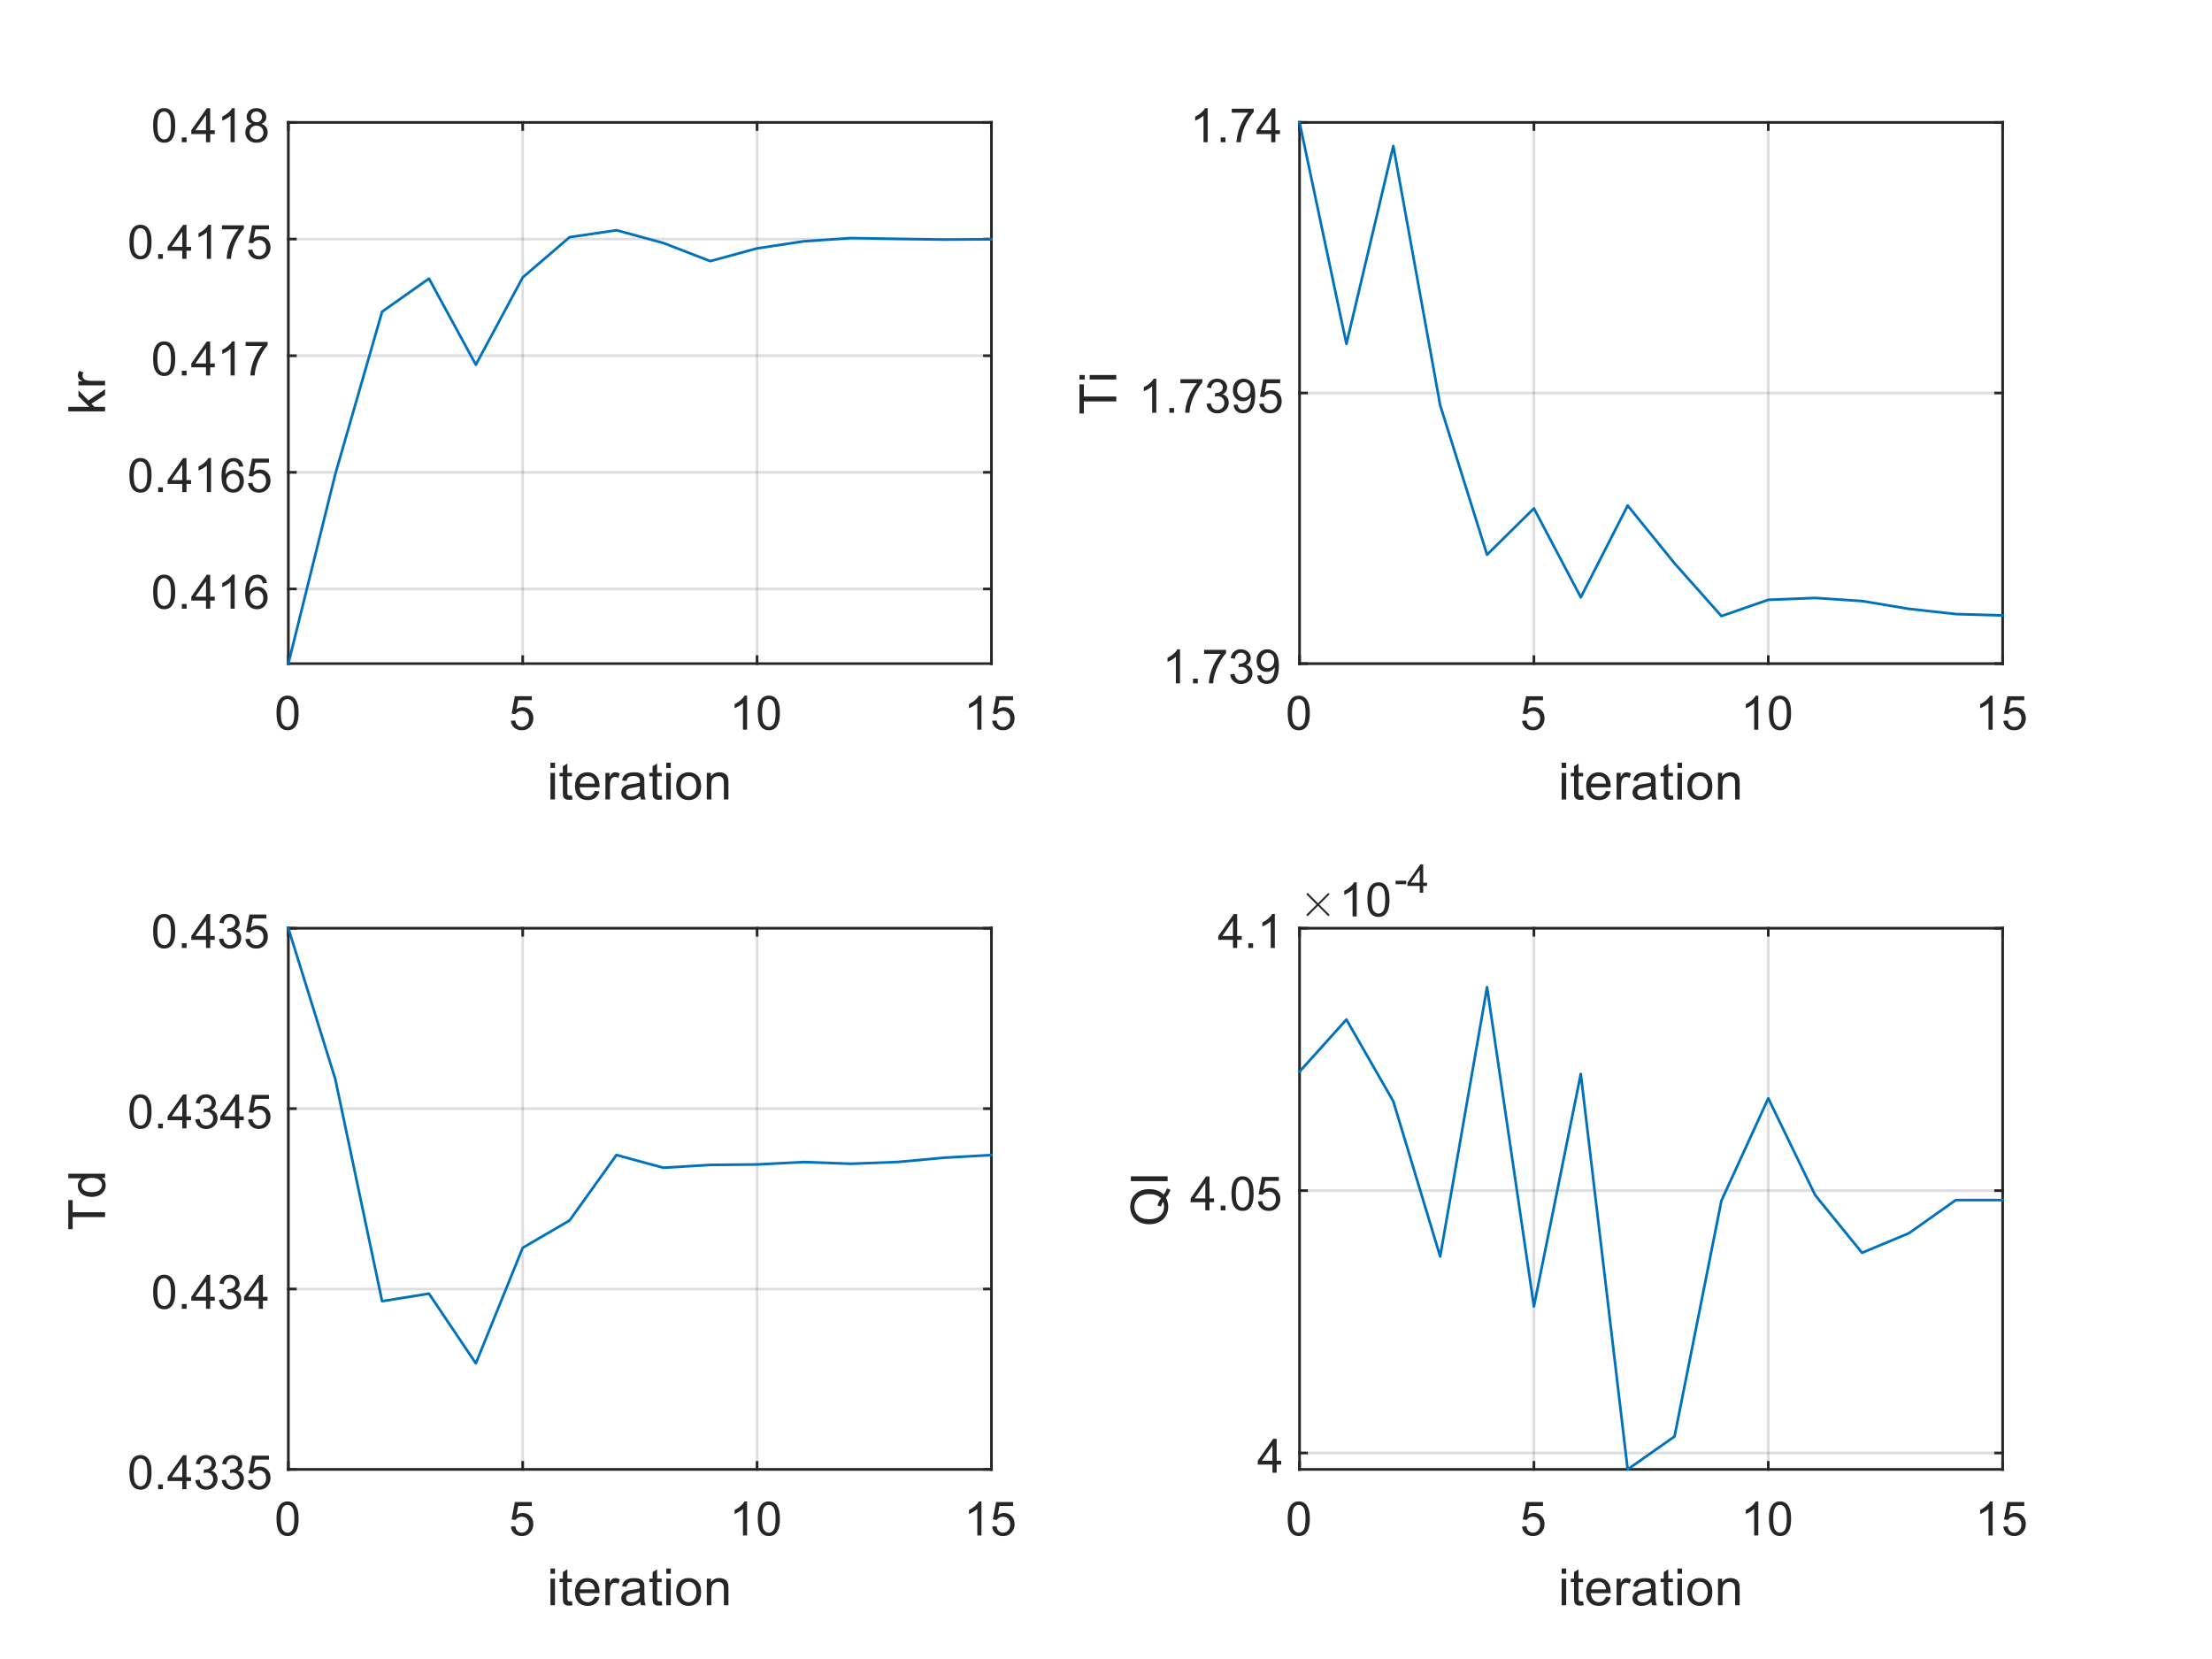 <?xml version="1.0"?>
<!DOCTYPE svg PUBLIC '-//W3C//DTD SVG 1.0//EN'
          'http://www.w3.org/TR/2001/REC-SVG-20010904/DTD/svg10.dtd'>
<svg xmlns:xlink="http://www.w3.org/1999/xlink" style="fill-opacity:1; color-rendering:auto; color-interpolation:auto; text-rendering:auto; stroke:black; stroke-linecap:square; stroke-miterlimit:10; shape-rendering:auto; stroke-opacity:1; fill:black; stroke-dasharray:none; font-weight:normal; stroke-width:1; font-family:'Dialog'; font-style:normal; stroke-linejoin:miter; font-size:12px; stroke-dashoffset:0; image-rendering:auto;" width="560" height="420" xmlns="http://www.w3.org/2000/svg"
><rect width="100%" height="100%" fill="#808080" stroke="none"/><!--Generated by the Batik Graphics2D SVG Generator--><defs id="genericDefs"
  /><g
  ><defs id="defs1"
    ><clipPath clipPathUnits="userSpaceOnUse" id="clipPath1"
      ><path d="M0 0 L560 0 L560 420 L0 420 L0 0 Z"
      /></clipPath
    ></defs
    ><g style="fill:white; stroke:white;"
    ><rect x="0" y="0" width="560" style="clip-path:url(#clipPath1); stroke:none;" height="420"
    /></g
    ><g style="fill:white; text-rendering:optimizeSpeed; color-rendering:optimizeSpeed; image-rendering:optimizeSpeed; shape-rendering:crispEdges; stroke:white; color-interpolation:sRGB;"
    ><rect x="0" width="560" height="420" y="0" style="stroke:none;"
      /><path style="stroke:none;" d="M73 168 L251 168 L251 31 L73 31 Z"
    /></g
    ><g style="stroke-linecap:butt; fill-opacity:0.149; fill:rgb(38,38,38); text-rendering:geometricPrecision; image-rendering:optimizeQuality; color-rendering:optimizeQuality; stroke-linejoin:round; stroke:rgb(38,38,38); color-interpolation:linearRGB; stroke-width:0.667; stroke-opacity:0.149;"
    ><line y2="30.999" style="fill:none;" x1="73" x2="73" y1="168"
      /><line y2="30.999" style="fill:none;" x1="132.333" x2="132.333" y1="168"
      /><line y2="30.999" style="fill:none;" x1="191.667" x2="191.667" y1="168"
      /><line y2="30.999" style="fill:none;" x1="251" x2="251" y1="168"
      /><line y2="149.103" style="fill:none;" x1="251" x2="73" y1="149.103"
      /><line y2="119.578" style="fill:none;" x1="251" x2="73" y1="119.578"
      /><line y2="90.052" style="fill:none;" x1="251" x2="73" y1="90.052"
      /><line y2="60.526" style="fill:none;" x1="251" x2="73" y1="60.526"
      /><line y2="30.999" style="fill:none;" x1="251" x2="73" y1="30.999"
      /><line x1="73" x2="251" y1="168" style="stroke-linecap:square; fill-opacity:1; fill:none; stroke-opacity:1;" y2="168"
      /><line x1="73" x2="251" y1="30.999" style="stroke-linecap:square; fill-opacity:1; fill:none; stroke-opacity:1;" y2="30.999"
      /><line x1="73" x2="73" y1="168" style="stroke-linecap:square; fill-opacity:1; fill:none; stroke-opacity:1;" y2="166.221"
      /><line x1="132.333" x2="132.333" y1="168" style="stroke-linecap:square; fill-opacity:1; fill:none; stroke-opacity:1;" y2="166.221"
      /><line x1="191.667" x2="191.667" y1="168" style="stroke-linecap:square; fill-opacity:1; fill:none; stroke-opacity:1;" y2="166.221"
      /><line x1="251" x2="251" y1="168" style="stroke-linecap:square; fill-opacity:1; fill:none; stroke-opacity:1;" y2="166.221"
      /><line x1="73" x2="73" y1="30.999" style="stroke-linecap:square; fill-opacity:1; fill:none; stroke-opacity:1;" y2="32.779"
      /><line x1="132.333" x2="132.333" y1="30.999" style="stroke-linecap:square; fill-opacity:1; fill:none; stroke-opacity:1;" y2="32.779"
      /><line x1="191.667" x2="191.667" y1="30.999" style="stroke-linecap:square; fill-opacity:1; fill:none; stroke-opacity:1;" y2="32.779"
      /><line x1="251" x2="251" y1="30.999" style="stroke-linecap:square; fill-opacity:1; fill:none; stroke-opacity:1;" y2="32.779"
    /></g
    ><g transform="translate(73,171.733)" style="fill:rgb(38,38,38); text-rendering:geometricPrecision; color-rendering:optimizeQuality; image-rendering:optimizeQuality; color-interpolation:linearRGB; stroke:rgb(38,38,38);"
    ><path style="stroke:none;" d="M-3 8.766 Q-3 7.234 -2.688 6.305 Q-2.375 5.375 -1.758 4.875 Q-1.141 4.375 -0.203 4.375 Q0.484 4.375 1.008 4.656 Q1.531 4.938 1.875 5.461 Q2.219 5.984 2.406 6.734 Q2.594 7.484 2.594 8.766 Q2.594 10.281 2.289 11.203 Q1.984 12.125 1.367 12.633 Q0.75 13.141 -0.203 13.141 Q-1.438 13.141 -2.156 12.25 Q-3 11.188 -3 8.766 ZM-1.922 8.766 Q-1.922 10.875 -1.422 11.578 Q-0.922 12.281 -0.203 12.281 Q0.531 12.281 1.023 11.578 Q1.516 10.875 1.516 8.766 Q1.516 6.641 1.023 5.945 Q0.531 5.25 -0.219 5.25 Q-0.938 5.25 -1.375 5.859 Q-1.922 6.641 -1.922 8.766 Z"
    /></g
    ><g transform="translate(132.333,171.733)" style="fill:rgb(38,38,38); text-rendering:geometricPrecision; color-rendering:optimizeQuality; image-rendering:optimizeQuality; color-interpolation:linearRGB; stroke:rgb(38,38,38);"
    ><path style="stroke:none;" d="M-3 10.75 L-1.891 10.656 Q-1.766 11.469 -1.32 11.875 Q-0.875 12.281 -0.234 12.281 Q0.516 12.281 1.047 11.703 Q1.578 11.125 1.578 10.188 Q1.578 9.281 1.07 8.758 Q0.562 8.234 -0.266 8.234 Q-0.766 8.234 -1.18 8.469 Q-1.594 8.703 -1.828 9.062 L-2.812 8.938 L-1.984 4.531 L2.297 4.531 L2.297 5.531 L-1.141 5.531 L-1.594 7.844 Q-0.828 7.297 0.016 7.297 Q1.141 7.297 1.914 8.078 Q2.688 8.859 2.688 10.094 Q2.688 11.25 2.016 12.109 Q1.188 13.141 -0.234 13.141 Q-1.406 13.141 -2.148 12.484 Q-2.891 11.828 -3 10.75 Z"
    /></g
    ><g transform="translate(191.667,171.733)" style="fill:rgb(38,38,38); text-rendering:geometricPrecision; color-rendering:optimizeQuality; image-rendering:optimizeQuality; color-interpolation:linearRGB; stroke:rgb(38,38,38);"
    ><path style="stroke:none;" d="M-2.531 13 L-3.578 13 L-3.578 6.281 Q-3.969 6.641 -4.586 7.008 Q-5.203 7.375 -5.688 7.547 L-5.688 6.531 Q-4.812 6.109 -4.148 5.523 Q-3.484 4.938 -3.203 4.375 L-2.531 4.375 L-2.531 13 ZM0.174 8.766 Q0.174 7.234 0.486 6.305 Q0.799 5.375 1.416 4.875 Q2.033 4.375 2.971 4.375 Q3.658 4.375 4.182 4.656 Q4.705 4.938 5.049 5.461 Q5.393 5.984 5.58 6.734 Q5.768 7.484 5.768 8.766 Q5.768 10.281 5.463 11.203 Q5.158 12.125 4.541 12.633 Q3.924 13.141 2.971 13.141 Q1.736 13.141 1.018 12.25 Q0.174 11.188 0.174 8.766 ZM1.252 8.766 Q1.252 10.875 1.752 11.578 Q2.252 12.281 2.971 12.281 Q3.705 12.281 4.197 11.578 Q4.689 10.875 4.689 8.766 Q4.689 6.641 4.197 5.945 Q3.705 5.25 2.955 5.25 Q2.236 5.25 1.799 5.859 Q1.252 6.641 1.252 8.766 Z"
    /></g
    ><g transform="translate(251,171.733)" style="fill:rgb(38,38,38); text-rendering:geometricPrecision; color-rendering:optimizeQuality; image-rendering:optimizeQuality; color-interpolation:linearRGB; stroke:rgb(38,38,38);"
    ><path style="stroke:none;" d="M-2.531 13 L-3.578 13 L-3.578 6.281 Q-3.969 6.641 -4.586 7.008 Q-5.203 7.375 -5.688 7.547 L-5.688 6.531 Q-4.812 6.109 -4.148 5.523 Q-3.484 4.938 -3.203 4.375 L-2.531 4.375 L-2.531 13 ZM0.174 10.75 L1.283 10.656 Q1.408 11.469 1.853 11.875 Q2.299 12.281 2.939 12.281 Q3.689 12.281 4.221 11.703 Q4.752 11.125 4.752 10.188 Q4.752 9.281 4.244 8.758 Q3.736 8.234 2.908 8.234 Q2.408 8.234 1.994 8.469 Q1.58 8.703 1.346 9.062 L0.361 8.938 L1.19 4.531 L5.471 4.531 L5.471 5.531 L2.033 5.531 L1.58 7.844 Q2.346 7.297 3.189 7.297 Q4.314 7.297 5.088 8.078 Q5.861 8.859 5.861 10.094 Q5.861 11.25 5.189 12.109 Q4.361 13.141 2.939 13.141 Q1.768 13.141 1.025 12.484 Q0.283 11.828 0.174 10.75 Z"
    /></g
    ><g transform="translate(162,188.399)" style="font-size:13.2px; fill:rgb(38,38,38); text-rendering:geometricPrecision; color-rendering:optimizeQuality; image-rendering:optimizeQuality; stroke:rgb(38,38,38); color-interpolation:linearRGB;"
    ><path style="stroke:none;" d="M-22.641 6.016 L-22.641 4.688 L-21.5 4.688 L-21.5 6.016 L-22.641 6.016 ZM-22.641 14 L-22.641 7.266 L-21.5 7.266 L-21.5 14 L-22.641 14 ZM-17.211 12.984 L-17.055 13.984 Q-17.539 14.094 -17.914 14.094 Q-18.539 14.094 -18.883 13.891 Q-19.226 13.688 -19.367 13.367 Q-19.508 13.047 -19.508 12.031 L-19.508 8.141 L-20.336 8.141 L-20.336 7.266 L-19.508 7.266 L-19.508 5.594 L-18.367 4.906 L-18.367 7.266 L-17.211 7.266 L-17.211 8.141 L-18.367 8.141 L-18.367 12.094 Q-18.367 12.578 -18.305 12.719 Q-18.242 12.859 -18.109 12.938 Q-17.976 13.016 -17.726 13.016 Q-17.523 13.016 -17.211 12.984 ZM-11.438 11.828 L-10.25 11.969 Q-10.531 13.016 -11.289 13.586 Q-12.047 14.156 -13.219 14.156 Q-14.703 14.156 -15.57 13.242 Q-16.438 12.328 -16.438 10.688 Q-16.438 8.984 -15.555 8.047 Q-14.672 7.109 -13.281 7.109 Q-11.922 7.109 -11.07 8.031 Q-10.219 8.953 -10.219 10.609 Q-10.219 10.719 -10.219 10.922 L-15.25 10.922 Q-15.188 12.031 -14.625 12.625 Q-14.062 13.219 -13.219 13.219 Q-12.578 13.219 -12.133 12.883 Q-11.688 12.547 -11.438 11.828 ZM-15.188 9.984 L-11.422 9.984 Q-11.5 9.125 -11.859 8.703 Q-12.406 8.047 -13.266 8.047 Q-14.062 8.047 -14.594 8.57 Q-15.125 9.094 -15.188 9.984 ZM-8.728 14 L-8.728 7.266 L-7.697 7.266 L-7.697 8.281 Q-7.306 7.562 -6.97 7.336 Q-6.635 7.109 -6.244 7.109 Q-5.666 7.109 -5.072 7.469 L-5.463 8.531 Q-5.885 8.281 -6.291 8.281 Q-6.666 8.281 -6.97 8.508 Q-7.275 8.734 -7.4 9.141 Q-7.588 9.75 -7.588 10.469 L-7.588 14 L-8.728 14 ZM0.07 13.172 Q-0.555 13.703 -1.141 13.93 Q-1.727 14.156 -2.399 14.156 Q-3.524 14.156 -4.118 13.609 Q-4.712 13.062 -4.712 12.219 Q-4.712 11.734 -4.485 11.32 Q-4.259 10.906 -3.891 10.656 Q-3.524 10.406 -3.071 10.281 Q-2.743 10.203 -2.055 10.109 Q-0.68 9.953 -0.024 9.719 Q-0.009 9.484 -0.009 9.422 Q-0.009 8.719 -0.337 8.438 Q-0.774 8.047 -1.634 8.047 Q-2.446 8.047 -2.829 8.328 Q-3.212 8.609 -3.399 9.328 L-4.509 9.188 Q-4.368 8.469 -4.016 8.023 Q-3.665 7.578 -3.001 7.344 Q-2.337 7.109 -1.477 7.109 Q-0.602 7.109 -0.063 7.312 Q0.476 7.516 0.726 7.82 Q0.976 8.125 1.085 8.594 Q1.132 8.891 1.132 9.656 L1.132 11.172 Q1.132 12.766 1.21 13.188 Q1.288 13.609 1.491 14 L0.304 14 Q0.132 13.641 0.07 13.172 ZM-0.024 10.609 Q-0.649 10.875 -1.884 11.047 Q-2.587 11.156 -2.884 11.281 Q-3.18 11.406 -3.337 11.648 Q-3.493 11.891 -3.493 12.188 Q-3.493 12.641 -3.149 12.945 Q-2.805 13.25 -2.134 13.25 Q-1.477 13.25 -0.962 12.961 Q-0.446 12.672 -0.196 12.172 Q-0.024 11.797 -0.024 11.031 L-0.024 10.609 ZM5.513 12.984 L5.669 13.984 Q5.185 14.094 4.81 14.094 Q4.185 14.094 3.841 13.891 Q3.498 13.688 3.357 13.367 Q3.216 13.047 3.216 12.031 L3.216 8.141 L2.388 8.141 L2.388 7.266 L3.216 7.266 L3.216 5.594 L4.357 4.906 L4.357 7.266 L5.513 7.266 L5.513 8.141 L4.357 8.141 L4.357 12.094 Q4.357 12.578 4.419 12.719 Q4.482 12.859 4.615 12.938 Q4.748 13.016 4.998 13.016 Q5.201 13.016 5.513 12.984 ZM6.677 6.016 L6.677 4.688 L7.818 4.688 L7.818 6.016 L6.677 6.016 ZM6.677 14 L6.677 7.266 L7.818 7.266 L7.818 14 L6.677 14 ZM9.185 10.625 Q9.185 8.75 10.216 7.859 Q11.091 7.109 12.341 7.109 Q13.732 7.109 14.615 8.016 Q15.498 8.922 15.498 10.531 Q15.498 11.828 15.107 12.578 Q14.716 13.328 13.966 13.742 Q13.216 14.156 12.341 14.156 Q10.919 14.156 10.052 13.25 Q9.185 12.344 9.185 10.625 ZM10.357 10.625 Q10.357 11.922 10.919 12.57 Q11.482 13.219 12.341 13.219 Q13.185 13.219 13.755 12.57 Q14.326 11.922 14.326 10.594 Q14.326 9.344 13.755 8.695 Q13.185 8.047 12.341 8.047 Q11.482 8.047 10.919 8.688 Q10.357 9.328 10.357 10.625 ZM16.941 14 L16.941 7.266 L17.972 7.266 L17.972 8.219 Q18.707 7.109 20.113 7.109 Q20.722 7.109 21.23 7.328 Q21.738 7.547 21.996 7.898 Q22.254 8.25 22.347 8.75 Q22.41 9.062 22.41 9.859 L22.41 14 L21.269 14 L21.269 9.906 Q21.269 9.203 21.137 8.859 Q21.004 8.516 20.668 8.305 Q20.332 8.094 19.879 8.094 Q19.144 8.094 18.613 8.555 Q18.082 9.016 18.082 10.312 L18.082 14 L16.941 14 Z"
    /></g
    ><g style="fill:rgb(38,38,38); text-rendering:geometricPrecision; image-rendering:optimizeQuality; color-rendering:optimizeQuality; stroke-linejoin:round; stroke:rgb(38,38,38); color-interpolation:linearRGB; stroke-width:0.667;"
    ><line y2="30.999" style="fill:none;" x1="73" x2="73" y1="168"
      /><line y2="30.999" style="fill:none;" x1="251" x2="251" y1="168"
      /><line y2="149.103" style="fill:none;" x1="73" x2="74.78" y1="149.103"
      /><line y2="119.578" style="fill:none;" x1="73" x2="74.78" y1="119.578"
      /><line y2="90.052" style="fill:none;" x1="73" x2="74.78" y1="90.052"
      /><line y2="60.526" style="fill:none;" x1="73" x2="74.78" y1="60.526"
      /><line y2="30.999" style="fill:none;" x1="73" x2="74.78" y1="30.999"
      /><line y2="149.103" style="fill:none;" x1="251" x2="249.22" y1="149.103"
      /><line y2="119.578" style="fill:none;" x1="251" x2="249.22" y1="119.578"
      /><line y2="90.052" style="fill:none;" x1="251" x2="249.22" y1="90.052"
      /><line y2="60.526" style="fill:none;" x1="251" x2="249.22" y1="60.526"
      /><line y2="30.999" style="fill:none;" x1="251" x2="249.22" y1="30.999"
    /></g
    ><g transform="translate(69.267,149.103)" style="fill:rgb(38,38,38); text-rendering:geometricPrecision; color-rendering:optimizeQuality; image-rendering:optimizeQuality; color-interpolation:linearRGB; stroke:rgb(38,38,38);"
    ><path style="stroke:none;" d="M-30.5 0.766 Q-30.5 -0.766 -30.188 -1.695 Q-29.875 -2.625 -29.258 -3.125 Q-28.641 -3.625 -27.703 -3.625 Q-27.016 -3.625 -26.492 -3.344 Q-25.969 -3.062 -25.625 -2.539 Q-25.281 -2.016 -25.094 -1.266 Q-24.906 -0.516 -24.906 0.766 Q-24.906 2.281 -25.211 3.203 Q-25.516 4.125 -26.133 4.633 Q-26.75 5.141 -27.703 5.141 Q-28.938 5.141 -29.656 4.25 Q-30.5 3.188 -30.5 0.766 ZM-29.422 0.766 Q-29.422 2.875 -28.922 3.578 Q-28.422 4.281 -27.703 4.281 Q-26.969 4.281 -26.477 3.578 Q-25.984 2.875 -25.984 0.766 Q-25.984 -1.359 -26.477 -2.055 Q-26.969 -2.75 -27.719 -2.75 Q-28.438 -2.75 -28.875 -2.141 Q-29.422 -1.359 -29.422 0.766 ZM-23.232 5 L-23.232 3.797 L-22.029 3.797 L-22.029 5 L-23.232 5 ZM-17.117 5 L-17.117 2.938 L-20.836 2.938 L-20.836 1.969 L-16.914 -3.594 L-16.055 -3.594 L-16.055 1.969 L-14.898 1.969 L-14.898 2.938 L-16.055 2.938 L-16.055 5 L-17.117 5 ZM-17.117 1.969 L-17.117 -1.891 L-19.805 1.969 L-17.117 1.969 ZM-9.85 5 L-10.896 5 L-10.896 -1.719 Q-11.287 -1.359 -11.904 -0.992 Q-12.521 -0.625 -13.006 -0.453 L-13.006 -1.469 Q-12.131 -1.891 -11.467 -2.477 Q-10.803 -3.062 -10.521 -3.625 L-9.85 -3.625 L-9.85 5 ZM-1.676 -1.484 L-2.723 -1.406 Q-2.863 -2.031 -3.113 -2.312 Q-3.551 -2.766 -4.176 -2.766 Q-4.676 -2.766 -5.066 -2.484 Q-5.551 -2.109 -5.84 -1.414 Q-6.129 -0.719 -6.144 0.562 Q-5.769 -0.016 -5.215 -0.297 Q-4.66 -0.578 -4.051 -0.578 Q-3.004 -0.578 -2.262 0.203 Q-1.52 0.984 -1.52 2.203 Q-1.52 3.016 -1.871 3.711 Q-2.223 4.406 -2.832 4.773 Q-3.441 5.141 -4.207 5.141 Q-5.535 5.141 -6.363 4.172 Q-7.191 3.203 -7.191 0.984 Q-7.191 -1.516 -6.269 -2.641 Q-5.473 -3.625 -4.113 -3.625 Q-3.098 -3.625 -2.449 -3.055 Q-1.801 -2.484 -1.676 -1.484 ZM-5.973 2.219 Q-5.973 2.766 -5.746 3.258 Q-5.519 3.75 -5.106 4.016 Q-4.691 4.281 -4.223 4.281 Q-3.566 4.281 -3.082 3.742 Q-2.598 3.203 -2.598 2.281 Q-2.598 1.391 -3.074 0.875 Q-3.551 0.359 -4.269 0.359 Q-4.988 0.359 -5.481 0.875 Q-5.973 1.391 -5.973 2.219 Z"
    /></g
    ><g transform="translate(69.267,119.578)" style="fill:rgb(38,38,38); text-rendering:geometricPrecision; color-rendering:optimizeQuality; image-rendering:optimizeQuality; color-interpolation:linearRGB; stroke:rgb(38,38,38);"
    ><path style="stroke:none;" d="M-36.5 0.766 Q-36.5 -0.766 -36.188 -1.695 Q-35.875 -2.625 -35.258 -3.125 Q-34.641 -3.625 -33.703 -3.625 Q-33.016 -3.625 -32.492 -3.344 Q-31.969 -3.062 -31.625 -2.539 Q-31.281 -2.016 -31.094 -1.266 Q-30.906 -0.516 -30.906 0.766 Q-30.906 2.281 -31.211 3.203 Q-31.516 4.125 -32.133 4.633 Q-32.75 5.141 -33.703 5.141 Q-34.938 5.141 -35.656 4.25 Q-36.5 3.188 -36.5 0.766 ZM-35.422 0.766 Q-35.422 2.875 -34.922 3.578 Q-34.422 4.281 -33.703 4.281 Q-32.969 4.281 -32.477 3.578 Q-31.984 2.875 -31.984 0.766 Q-31.984 -1.359 -32.477 -2.055 Q-32.969 -2.75 -33.719 -2.75 Q-34.438 -2.75 -34.875 -2.141 Q-35.422 -1.359 -35.422 0.766 ZM-29.232 5 L-29.232 3.797 L-28.029 3.797 L-28.029 5 L-29.232 5 ZM-23.117 5 L-23.117 2.938 L-26.836 2.938 L-26.836 1.969 L-22.914 -3.594 L-22.055 -3.594 L-22.055 1.969 L-20.898 1.969 L-20.898 2.938 L-22.055 2.938 L-22.055 5 L-23.117 5 ZM-23.117 1.969 L-23.117 -1.891 L-25.805 1.969 L-23.117 1.969 ZM-15.85 5 L-16.896 5 L-16.896 -1.719 Q-17.287 -1.359 -17.904 -0.992 Q-18.521 -0.625 -19.006 -0.453 L-19.006 -1.469 Q-18.131 -1.891 -17.467 -2.477 Q-16.803 -3.062 -16.521 -3.625 L-15.85 -3.625 L-15.85 5 ZM-7.676 -1.484 L-8.723 -1.406 Q-8.863 -2.031 -9.113 -2.312 Q-9.551 -2.766 -10.176 -2.766 Q-10.676 -2.766 -11.066 -2.484 Q-11.551 -2.109 -11.84 -1.414 Q-12.129 -0.719 -12.145 0.562 Q-11.77 -0.016 -11.215 -0.297 Q-10.66 -0.578 -10.051 -0.578 Q-9.004 -0.578 -8.262 0.203 Q-7.519 0.984 -7.519 2.203 Q-7.519 3.016 -7.871 3.711 Q-8.223 4.406 -8.832 4.773 Q-9.441 5.141 -10.207 5.141 Q-11.535 5.141 -12.363 4.172 Q-13.191 3.203 -13.191 0.984 Q-13.191 -1.516 -12.27 -2.641 Q-11.473 -3.625 -10.113 -3.625 Q-9.098 -3.625 -8.449 -3.055 Q-7.801 -2.484 -7.676 -1.484 ZM-11.973 2.219 Q-11.973 2.766 -11.746 3.258 Q-11.52 3.75 -11.105 4.016 Q-10.691 4.281 -10.223 4.281 Q-9.566 4.281 -9.082 3.742 Q-8.598 3.203 -8.598 2.281 Q-8.598 1.391 -9.074 0.875 Q-9.551 0.359 -10.27 0.359 Q-10.988 0.359 -11.48 0.875 Q-11.973 1.391 -11.973 2.219 ZM-6.471 2.75 L-5.361 2.656 Q-5.236 3.469 -4.791 3.875 Q-4.346 4.281 -3.705 4.281 Q-2.955 4.281 -2.424 3.703 Q-1.893 3.125 -1.893 2.188 Q-1.893 1.281 -2.4 0.758 Q-2.908 0.234 -3.736 0.234 Q-4.236 0.234 -4.65 0.469 Q-5.064 0.703 -5.299 1.062 L-6.283 0.938 L-5.455 -3.469 L-1.174 -3.469 L-1.174 -2.469 L-4.611 -2.469 L-5.064 -0.156 Q-4.299 -0.703 -3.455 -0.703 Q-2.33 -0.703 -1.557 0.078 Q-0.783 0.859 -0.783 2.094 Q-0.783 3.25 -1.455 4.109 Q-2.283 5.141 -3.705 5.141 Q-4.877 5.141 -5.619 4.484 Q-6.361 3.828 -6.471 2.75 Z"
    /></g
    ><g transform="translate(69.267,90.052)" style="fill:rgb(38,38,38); text-rendering:geometricPrecision; color-rendering:optimizeQuality; image-rendering:optimizeQuality; color-interpolation:linearRGB; stroke:rgb(38,38,38);"
    ><path style="stroke:none;" d="M-30.5 0.766 Q-30.5 -0.766 -30.188 -1.695 Q-29.875 -2.625 -29.258 -3.125 Q-28.641 -3.625 -27.703 -3.625 Q-27.016 -3.625 -26.492 -3.344 Q-25.969 -3.062 -25.625 -2.539 Q-25.281 -2.016 -25.094 -1.266 Q-24.906 -0.516 -24.906 0.766 Q-24.906 2.281 -25.211 3.203 Q-25.516 4.125 -26.133 4.633 Q-26.75 5.141 -27.703 5.141 Q-28.938 5.141 -29.656 4.25 Q-30.5 3.188 -30.5 0.766 ZM-29.422 0.766 Q-29.422 2.875 -28.922 3.578 Q-28.422 4.281 -27.703 4.281 Q-26.969 4.281 -26.477 3.578 Q-25.984 2.875 -25.984 0.766 Q-25.984 -1.359 -26.477 -2.055 Q-26.969 -2.75 -27.719 -2.75 Q-28.438 -2.75 -28.875 -2.141 Q-29.422 -1.359 -29.422 0.766 ZM-23.232 5 L-23.232 3.797 L-22.029 3.797 L-22.029 5 L-23.232 5 ZM-17.117 5 L-17.117 2.938 L-20.836 2.938 L-20.836 1.969 L-16.914 -3.594 L-16.055 -3.594 L-16.055 1.969 L-14.898 1.969 L-14.898 2.938 L-16.055 2.938 L-16.055 5 L-17.117 5 ZM-17.117 1.969 L-17.117 -1.891 L-19.805 1.969 L-17.117 1.969 ZM-9.85 5 L-10.896 5 L-10.896 -1.719 Q-11.287 -1.359 -11.904 -0.992 Q-12.521 -0.625 -13.006 -0.453 L-13.006 -1.469 Q-12.131 -1.891 -11.467 -2.477 Q-10.803 -3.062 -10.521 -3.625 L-9.85 -3.625 L-9.85 5 ZM-7.082 -2.469 L-7.082 -3.484 L-1.52 -3.484 L-1.52 -2.656 Q-2.332 -1.781 -3.137 -0.336 Q-3.941 1.109 -4.379 2.641 Q-4.707 3.719 -4.785 5 L-5.879 5 Q-5.863 3.984 -5.481 2.547 Q-5.098 1.109 -4.387 -0.219 Q-3.676 -1.547 -2.863 -2.469 L-7.082 -2.469 Z"
    /></g
    ><g transform="translate(69.267,60.526)" style="fill:rgb(38,38,38); text-rendering:geometricPrecision; color-rendering:optimizeQuality; image-rendering:optimizeQuality; color-interpolation:linearRGB; stroke:rgb(38,38,38);"
    ><path style="stroke:none;" d="M-36.5 0.766 Q-36.5 -0.766 -36.188 -1.695 Q-35.875 -2.625 -35.258 -3.125 Q-34.641 -3.625 -33.703 -3.625 Q-33.016 -3.625 -32.492 -3.344 Q-31.969 -3.062 -31.625 -2.539 Q-31.281 -2.016 -31.094 -1.266 Q-30.906 -0.516 -30.906 0.766 Q-30.906 2.281 -31.211 3.203 Q-31.516 4.125 -32.133 4.633 Q-32.75 5.141 -33.703 5.141 Q-34.938 5.141 -35.656 4.25 Q-36.5 3.188 -36.5 0.766 ZM-35.422 0.766 Q-35.422 2.875 -34.922 3.578 Q-34.422 4.281 -33.703 4.281 Q-32.969 4.281 -32.477 3.578 Q-31.984 2.875 -31.984 0.766 Q-31.984 -1.359 -32.477 -2.055 Q-32.969 -2.75 -33.719 -2.75 Q-34.438 -2.75 -34.875 -2.141 Q-35.422 -1.359 -35.422 0.766 ZM-29.232 5 L-29.232 3.797 L-28.029 3.797 L-28.029 5 L-29.232 5 ZM-23.117 5 L-23.117 2.938 L-26.836 2.938 L-26.836 1.969 L-22.914 -3.594 L-22.055 -3.594 L-22.055 1.969 L-20.898 1.969 L-20.898 2.938 L-22.055 2.938 L-22.055 5 L-23.117 5 ZM-23.117 1.969 L-23.117 -1.891 L-25.805 1.969 L-23.117 1.969 ZM-15.85 5 L-16.896 5 L-16.896 -1.719 Q-17.287 -1.359 -17.904 -0.992 Q-18.521 -0.625 -19.006 -0.453 L-19.006 -1.469 Q-18.131 -1.891 -17.467 -2.477 Q-16.803 -3.062 -16.521 -3.625 L-15.85 -3.625 L-15.85 5 ZM-13.082 -2.469 L-13.082 -3.484 L-7.519 -3.484 L-7.519 -2.656 Q-8.332 -1.781 -9.137 -0.336 Q-9.941 1.109 -10.379 2.641 Q-10.707 3.719 -10.785 5 L-11.879 5 Q-11.863 3.984 -11.48 2.547 Q-11.098 1.109 -10.387 -0.219 Q-9.676 -1.547 -8.863 -2.469 L-13.082 -2.469 ZM-6.471 2.75 L-5.361 2.656 Q-5.236 3.469 -4.791 3.875 Q-4.346 4.281 -3.705 4.281 Q-2.955 4.281 -2.424 3.703 Q-1.893 3.125 -1.893 2.188 Q-1.893 1.281 -2.4 0.758 Q-2.908 0.234 -3.736 0.234 Q-4.236 0.234 -4.65 0.469 Q-5.064 0.703 -5.299 1.062 L-6.283 0.938 L-5.455 -3.469 L-1.174 -3.469 L-1.174 -2.469 L-4.611 -2.469 L-5.064 -0.156 Q-4.299 -0.703 -3.455 -0.703 Q-2.33 -0.703 -1.557 0.078 Q-0.783 0.859 -0.783 2.094 Q-0.783 3.25 -1.455 4.109 Q-2.283 5.141 -3.705 5.141 Q-4.877 5.141 -5.619 4.484 Q-6.361 3.828 -6.471 2.75 Z"
    /></g
    ><g transform="translate(69.267,30.999)" style="fill:rgb(38,38,38); text-rendering:geometricPrecision; color-rendering:optimizeQuality; image-rendering:optimizeQuality; color-interpolation:linearRGB; stroke:rgb(38,38,38);"
    ><path style="stroke:none;" d="M-30.5 0.766 Q-30.5 -0.766 -30.188 -1.695 Q-29.875 -2.625 -29.258 -3.125 Q-28.641 -3.625 -27.703 -3.625 Q-27.016 -3.625 -26.492 -3.344 Q-25.969 -3.062 -25.625 -2.539 Q-25.281 -2.016 -25.094 -1.266 Q-24.906 -0.516 -24.906 0.766 Q-24.906 2.281 -25.211 3.203 Q-25.516 4.125 -26.133 4.633 Q-26.75 5.141 -27.703 5.141 Q-28.938 5.141 -29.656 4.25 Q-30.5 3.188 -30.5 0.766 ZM-29.422 0.766 Q-29.422 2.875 -28.922 3.578 Q-28.422 4.281 -27.703 4.281 Q-26.969 4.281 -26.477 3.578 Q-25.984 2.875 -25.984 0.766 Q-25.984 -1.359 -26.477 -2.055 Q-26.969 -2.75 -27.719 -2.75 Q-28.438 -2.75 -28.875 -2.141 Q-29.422 -1.359 -29.422 0.766 ZM-23.232 5 L-23.232 3.797 L-22.029 3.797 L-22.029 5 L-23.232 5 ZM-17.117 5 L-17.117 2.938 L-20.836 2.938 L-20.836 1.969 L-16.914 -3.594 L-16.055 -3.594 L-16.055 1.969 L-14.898 1.969 L-14.898 2.938 L-16.055 2.938 L-16.055 5 L-17.117 5 ZM-17.117 1.969 L-17.117 -1.891 L-19.805 1.969 L-17.117 1.969 ZM-9.85 5 L-10.896 5 L-10.896 -1.719 Q-11.287 -1.359 -11.904 -0.992 Q-12.521 -0.625 -13.006 -0.453 L-13.006 -1.469 Q-12.131 -1.891 -11.467 -2.477 Q-10.803 -3.062 -10.521 -3.625 L-9.85 -3.625 L-9.85 5 ZM-5.519 0.344 Q-6.176 0.094 -6.496 -0.352 Q-6.816 -0.797 -6.816 -1.406 Q-6.816 -2.344 -6.137 -2.984 Q-5.457 -3.625 -4.348 -3.625 Q-3.223 -3.625 -2.535 -2.969 Q-1.848 -2.312 -1.848 -1.375 Q-1.848 -0.781 -2.16 -0.344 Q-2.473 0.094 -3.113 0.344 Q-2.316 0.594 -1.91 1.172 Q-1.504 1.75 -1.504 2.547 Q-1.504 3.641 -2.277 4.391 Q-3.051 5.141 -4.332 5.141 Q-5.598 5.141 -6.379 4.391 Q-7.16 3.641 -7.16 2.516 Q-7.16 1.672 -6.731 1.109 Q-6.301 0.547 -5.519 0.344 ZM-5.738 -1.453 Q-5.738 -0.844 -5.34 -0.453 Q-4.941 -0.062 -4.316 -0.062 Q-3.707 -0.062 -3.316 -0.445 Q-2.926 -0.828 -2.926 -1.391 Q-2.926 -1.969 -3.332 -2.367 Q-3.738 -2.766 -4.332 -2.766 Q-4.941 -2.766 -5.34 -2.375 Q-5.738 -1.984 -5.738 -1.453 ZM-6.066 2.516 Q-6.066 2.969 -5.856 3.391 Q-5.644 3.812 -5.223 4.047 Q-4.801 4.281 -4.316 4.281 Q-3.566 4.281 -3.074 3.797 Q-2.582 3.312 -2.582 2.562 Q-2.582 1.797 -3.082 1.297 Q-3.582 0.797 -4.348 0.797 Q-5.098 0.797 -5.582 1.289 Q-6.066 1.781 -6.066 2.516 Z"
    /></g
    ><g transform="translate(29.6,99.499) rotate(-90)" style="font-size:13.2px; fill:rgb(38,38,38); text-rendering:geometricPrecision; color-rendering:optimizeQuality; image-rendering:optimizeQuality; stroke:rgb(38,38,38); color-interpolation:linearRGB;"
    ><path style="stroke:none;" d="M-4.641 -3 L-4.641 -12.312 L-3.5 -12.312 L-3.5 -7 L-0.797 -9.734 L0.688 -9.734 L-1.891 -7.234 L0.953 -3 L-0.453 -3 L-2.688 -6.453 L-3.5 -5.672 L-3.5 -3 L-4.641 -3 ZM1.938 -3 L1.938 -9.734 L2.969 -9.734 L2.969 -8.719 Q3.359 -9.438 3.695 -9.664 Q4.031 -9.891 4.422 -9.891 Q5 -9.891 5.594 -9.531 L5.203 -8.469 Q4.781 -8.719 4.375 -8.719 Q4 -8.719 3.695 -8.492 Q3.391 -8.266 3.266 -7.859 Q3.078 -7.25 3.078 -6.531 L3.078 -3 L1.938 -3 Z"
    /></g
    ><g style="stroke-linecap:butt; fill:rgb(0,114,189); text-rendering:geometricPrecision; image-rendering:optimizeQuality; color-rendering:optimizeQuality; stroke-linejoin:round; stroke:rgb(0,114,189); color-interpolation:linearRGB; stroke-width:0.667;"
    ><path d="M73 168 L84.867 120.09 L96.733 78.907 L108.6 70.53 L120.467 92.335 L132.333 70.234 L144.2 60.044 L156.067 58.286 L167.933 61.517 L179.8 66.109 L191.667 62.878 L203.533 61.086 L215.4 60.275 L227.267 60.477 L239.133 60.655 L251 60.574" style="fill:none; fill-rule:evenodd;"
    /></g
    ><g style="fill:white; text-rendering:optimizeSpeed; color-rendering:optimizeSpeed; image-rendering:optimizeSpeed; shape-rendering:crispEdges; stroke:white; color-interpolation:sRGB;"
    ><path style="stroke:none;" d="M329 168 L507 168 L507 31 L329 31 Z"
    /></g
    ><g style="stroke-linecap:butt; fill-opacity:0.149; fill:rgb(38,38,38); text-rendering:geometricPrecision; image-rendering:optimizeQuality; color-rendering:optimizeQuality; stroke-linejoin:round; stroke:rgb(38,38,38); color-interpolation:linearRGB; stroke-width:0.667; stroke-opacity:0.149;"
    ><line y2="30.999" style="fill:none;" x1="329" x2="329" y1="168.005"
      /><line y2="30.999" style="fill:none;" x1="388.333" x2="388.333" y1="168.005"
      /><line y2="30.999" style="fill:none;" x1="447.667" x2="447.667" y1="168.005"
      /><line y2="30.999" style="fill:none;" x1="507" x2="507" y1="168.005"
      /><line y2="168.005" style="fill:none;" x1="507" x2="329" y1="168.005"
      /><line y2="99.494" style="fill:none;" x1="507" x2="329" y1="99.494"
      /><line y2="30.999" style="fill:none;" x1="507" x2="329" y1="30.999"
      /><line x1="329" x2="507" y1="168.005" style="stroke-linecap:square; fill-opacity:1; fill:none; stroke-opacity:1;" y2="168.005"
      /><line x1="329" x2="507" y1="30.999" style="stroke-linecap:square; fill-opacity:1; fill:none; stroke-opacity:1;" y2="30.999"
      /><line x1="329" x2="329" y1="168.005" style="stroke-linecap:square; fill-opacity:1; fill:none; stroke-opacity:1;" y2="166.225"
      /><line x1="388.333" x2="388.333" y1="168.005" style="stroke-linecap:square; fill-opacity:1; fill:none; stroke-opacity:1;" y2="166.225"
      /><line x1="447.667" x2="447.667" y1="168.005" style="stroke-linecap:square; fill-opacity:1; fill:none; stroke-opacity:1;" y2="166.225"
      /><line x1="507" x2="507" y1="168.005" style="stroke-linecap:square; fill-opacity:1; fill:none; stroke-opacity:1;" y2="166.225"
      /><line x1="329" x2="329" y1="30.999" style="stroke-linecap:square; fill-opacity:1; fill:none; stroke-opacity:1;" y2="32.779"
      /><line x1="388.333" x2="388.333" y1="30.999" style="stroke-linecap:square; fill-opacity:1; fill:none; stroke-opacity:1;" y2="32.779"
      /><line x1="447.667" x2="447.667" y1="30.999" style="stroke-linecap:square; fill-opacity:1; fill:none; stroke-opacity:1;" y2="32.779"
      /><line x1="507" x2="507" y1="30.999" style="stroke-linecap:square; fill-opacity:1; fill:none; stroke-opacity:1;" y2="32.779"
    /></g
    ><g transform="translate(329,171.745)" style="fill:rgb(38,38,38); text-rendering:geometricPrecision; color-rendering:optimizeQuality; image-rendering:optimizeQuality; color-interpolation:linearRGB; stroke:rgb(38,38,38);"
    ><path style="stroke:none;" d="M-3 8.766 Q-3 7.234 -2.688 6.305 Q-2.375 5.375 -1.758 4.875 Q-1.141 4.375 -0.203 4.375 Q0.484 4.375 1.008 4.656 Q1.531 4.938 1.875 5.461 Q2.219 5.984 2.406 6.734 Q2.594 7.484 2.594 8.766 Q2.594 10.281 2.289 11.203 Q1.984 12.125 1.367 12.633 Q0.75 13.141 -0.203 13.141 Q-1.438 13.141 -2.156 12.25 Q-3 11.188 -3 8.766 ZM-1.922 8.766 Q-1.922 10.875 -1.422 11.578 Q-0.922 12.281 -0.203 12.281 Q0.531 12.281 1.023 11.578 Q1.516 10.875 1.516 8.766 Q1.516 6.641 1.023 5.945 Q0.531 5.25 -0.219 5.25 Q-0.938 5.25 -1.375 5.859 Q-1.922 6.641 -1.922 8.766 Z"
    /></g
    ><g transform="translate(388.333,171.745)" style="fill:rgb(38,38,38); text-rendering:geometricPrecision; color-rendering:optimizeQuality; image-rendering:optimizeQuality; color-interpolation:linearRGB; stroke:rgb(38,38,38);"
    ><path style="stroke:none;" d="M-3 10.75 L-1.891 10.656 Q-1.766 11.469 -1.32 11.875 Q-0.875 12.281 -0.234 12.281 Q0.516 12.281 1.047 11.703 Q1.578 11.125 1.578 10.188 Q1.578 9.281 1.07 8.758 Q0.562 8.234 -0.266 8.234 Q-0.766 8.234 -1.18 8.469 Q-1.594 8.703 -1.828 9.062 L-2.812 8.938 L-1.984 4.531 L2.297 4.531 L2.297 5.531 L-1.141 5.531 L-1.594 7.844 Q-0.828 7.297 0.016 7.297 Q1.141 7.297 1.914 8.078 Q2.688 8.859 2.688 10.094 Q2.688 11.25 2.016 12.109 Q1.188 13.141 -0.234 13.141 Q-1.406 13.141 -2.148 12.484 Q-2.891 11.828 -3 10.75 Z"
    /></g
    ><g transform="translate(447.667,171.745)" style="fill:rgb(38,38,38); text-rendering:geometricPrecision; color-rendering:optimizeQuality; image-rendering:optimizeQuality; color-interpolation:linearRGB; stroke:rgb(38,38,38);"
    ><path style="stroke:none;" d="M-2.531 13 L-3.578 13 L-3.578 6.281 Q-3.969 6.641 -4.586 7.008 Q-5.203 7.375 -5.688 7.547 L-5.688 6.531 Q-4.812 6.109 -4.148 5.523 Q-3.484 4.938 -3.203 4.375 L-2.531 4.375 L-2.531 13 ZM0.174 8.766 Q0.174 7.234 0.486 6.305 Q0.799 5.375 1.416 4.875 Q2.033 4.375 2.971 4.375 Q3.658 4.375 4.182 4.656 Q4.705 4.938 5.049 5.461 Q5.393 5.984 5.58 6.734 Q5.768 7.484 5.768 8.766 Q5.768 10.281 5.463 11.203 Q5.158 12.125 4.541 12.633 Q3.924 13.141 2.971 13.141 Q1.736 13.141 1.018 12.25 Q0.174 11.188 0.174 8.766 ZM1.252 8.766 Q1.252 10.875 1.752 11.578 Q2.252 12.281 2.971 12.281 Q3.705 12.281 4.197 11.578 Q4.689 10.875 4.689 8.766 Q4.689 6.641 4.197 5.945 Q3.705 5.25 2.955 5.25 Q2.236 5.25 1.799 5.859 Q1.252 6.641 1.252 8.766 Z"
    /></g
    ><g transform="translate(507,171.745)" style="fill:rgb(38,38,38); text-rendering:geometricPrecision; color-rendering:optimizeQuality; image-rendering:optimizeQuality; color-interpolation:linearRGB; stroke:rgb(38,38,38);"
    ><path style="stroke:none;" d="M-2.531 13 L-3.578 13 L-3.578 6.281 Q-3.969 6.641 -4.586 7.008 Q-5.203 7.375 -5.688 7.547 L-5.688 6.531 Q-4.812 6.109 -4.148 5.523 Q-3.484 4.938 -3.203 4.375 L-2.531 4.375 L-2.531 13 ZM0.174 10.75 L1.283 10.656 Q1.408 11.469 1.853 11.875 Q2.299 12.281 2.939 12.281 Q3.689 12.281 4.221 11.703 Q4.752 11.125 4.752 10.188 Q4.752 9.281 4.244 8.758 Q3.736 8.234 2.908 8.234 Q2.408 8.234 1.994 8.469 Q1.58 8.703 1.346 9.062 L0.361 8.938 L1.19 4.531 L5.471 4.531 L5.471 5.531 L2.033 5.531 L1.58 7.844 Q2.346 7.297 3.189 7.297 Q4.314 7.297 5.088 8.078 Q5.861 8.859 5.861 10.094 Q5.861 11.25 5.189 12.109 Q4.361 13.141 2.939 13.141 Q1.768 13.141 1.025 12.484 Q0.283 11.828 0.174 10.75 Z"
    /></g
    ><g transform="translate(418,188.403)" style="font-size:13.2px; fill:rgb(38,38,38); text-rendering:geometricPrecision; color-rendering:optimizeQuality; image-rendering:optimizeQuality; stroke:rgb(38,38,38); color-interpolation:linearRGB;"
    ><path style="stroke:none;" d="M-22.641 6.016 L-22.641 4.688 L-21.5 4.688 L-21.5 6.016 L-22.641 6.016 ZM-22.641 14 L-22.641 7.266 L-21.5 7.266 L-21.5 14 L-22.641 14 ZM-17.211 12.984 L-17.055 13.984 Q-17.539 14.094 -17.914 14.094 Q-18.539 14.094 -18.883 13.891 Q-19.226 13.688 -19.367 13.367 Q-19.508 13.047 -19.508 12.031 L-19.508 8.141 L-20.336 8.141 L-20.336 7.266 L-19.508 7.266 L-19.508 5.594 L-18.367 4.906 L-18.367 7.266 L-17.211 7.266 L-17.211 8.141 L-18.367 8.141 L-18.367 12.094 Q-18.367 12.578 -18.305 12.719 Q-18.242 12.859 -18.109 12.938 Q-17.976 13.016 -17.726 13.016 Q-17.523 13.016 -17.211 12.984 ZM-11.438 11.828 L-10.25 11.969 Q-10.531 13.016 -11.289 13.586 Q-12.047 14.156 -13.219 14.156 Q-14.703 14.156 -15.57 13.242 Q-16.438 12.328 -16.438 10.688 Q-16.438 8.984 -15.555 8.047 Q-14.672 7.109 -13.281 7.109 Q-11.922 7.109 -11.07 8.031 Q-10.219 8.953 -10.219 10.609 Q-10.219 10.719 -10.219 10.922 L-15.25 10.922 Q-15.188 12.031 -14.625 12.625 Q-14.062 13.219 -13.219 13.219 Q-12.578 13.219 -12.133 12.883 Q-11.688 12.547 -11.438 11.828 ZM-15.188 9.984 L-11.422 9.984 Q-11.5 9.125 -11.859 8.703 Q-12.406 8.047 -13.266 8.047 Q-14.062 8.047 -14.594 8.57 Q-15.125 9.094 -15.188 9.984 ZM-8.728 14 L-8.728 7.266 L-7.697 7.266 L-7.697 8.281 Q-7.306 7.562 -6.97 7.336 Q-6.635 7.109 -6.244 7.109 Q-5.666 7.109 -5.072 7.469 L-5.463 8.531 Q-5.885 8.281 -6.291 8.281 Q-6.666 8.281 -6.97 8.508 Q-7.275 8.734 -7.4 9.141 Q-7.588 9.75 -7.588 10.469 L-7.588 14 L-8.728 14 ZM0.07 13.172 Q-0.555 13.703 -1.141 13.93 Q-1.727 14.156 -2.399 14.156 Q-3.524 14.156 -4.118 13.609 Q-4.712 13.062 -4.712 12.219 Q-4.712 11.734 -4.485 11.32 Q-4.259 10.906 -3.891 10.656 Q-3.524 10.406 -3.071 10.281 Q-2.743 10.203 -2.055 10.109 Q-0.68 9.953 -0.024 9.719 Q-0.009 9.484 -0.009 9.422 Q-0.009 8.719 -0.337 8.438 Q-0.774 8.047 -1.634 8.047 Q-2.446 8.047 -2.829 8.328 Q-3.212 8.609 -3.399 9.328 L-4.509 9.188 Q-4.368 8.469 -4.016 8.023 Q-3.665 7.578 -3.001 7.344 Q-2.337 7.109 -1.477 7.109 Q-0.602 7.109 -0.063 7.312 Q0.476 7.516 0.726 7.82 Q0.976 8.125 1.085 8.594 Q1.132 8.891 1.132 9.656 L1.132 11.172 Q1.132 12.766 1.21 13.188 Q1.288 13.609 1.491 14 L0.304 14 Q0.132 13.641 0.07 13.172 ZM-0.024 10.609 Q-0.649 10.875 -1.884 11.047 Q-2.587 11.156 -2.884 11.281 Q-3.18 11.406 -3.337 11.648 Q-3.493 11.891 -3.493 12.188 Q-3.493 12.641 -3.149 12.945 Q-2.805 13.25 -2.134 13.25 Q-1.477 13.25 -0.962 12.961 Q-0.446 12.672 -0.196 12.172 Q-0.024 11.797 -0.024 11.031 L-0.024 10.609 ZM5.513 12.984 L5.669 13.984 Q5.185 14.094 4.81 14.094 Q4.185 14.094 3.841 13.891 Q3.498 13.688 3.357 13.367 Q3.216 13.047 3.216 12.031 L3.216 8.141 L2.388 8.141 L2.388 7.266 L3.216 7.266 L3.216 5.594 L4.357 4.906 L4.357 7.266 L5.513 7.266 L5.513 8.141 L4.357 8.141 L4.357 12.094 Q4.357 12.578 4.419 12.719 Q4.482 12.859 4.615 12.938 Q4.748 13.016 4.998 13.016 Q5.201 13.016 5.513 12.984 ZM6.677 6.016 L6.677 4.688 L7.818 4.688 L7.818 6.016 L6.677 6.016 ZM6.677 14 L6.677 7.266 L7.818 7.266 L7.818 14 L6.677 14 ZM9.185 10.625 Q9.185 8.75 10.216 7.859 Q11.091 7.109 12.341 7.109 Q13.732 7.109 14.615 8.016 Q15.498 8.922 15.498 10.531 Q15.498 11.828 15.107 12.578 Q14.716 13.328 13.966 13.742 Q13.216 14.156 12.341 14.156 Q10.919 14.156 10.052 13.25 Q9.185 12.344 9.185 10.625 ZM10.357 10.625 Q10.357 11.922 10.919 12.57 Q11.482 13.219 12.341 13.219 Q13.185 13.219 13.755 12.57 Q14.326 11.922 14.326 10.594 Q14.326 9.344 13.755 8.695 Q13.185 8.047 12.341 8.047 Q11.482 8.047 10.919 8.688 Q10.357 9.328 10.357 10.625 ZM16.941 14 L16.941 7.266 L17.972 7.266 L17.972 8.219 Q18.707 7.109 20.113 7.109 Q20.722 7.109 21.23 7.328 Q21.738 7.547 21.996 7.898 Q22.254 8.25 22.347 8.75 Q22.41 9.062 22.41 9.859 L22.41 14 L21.269 14 L21.269 9.906 Q21.269 9.203 21.137 8.859 Q21.004 8.516 20.668 8.305 Q20.332 8.094 19.879 8.094 Q19.144 8.094 18.613 8.555 Q18.082 9.016 18.082 10.312 L18.082 14 L16.941 14 Z"
    /></g
    ><g style="fill:rgb(38,38,38); text-rendering:geometricPrecision; image-rendering:optimizeQuality; color-rendering:optimizeQuality; stroke-linejoin:round; stroke:rgb(38,38,38); color-interpolation:linearRGB; stroke-width:0.667;"
    ><line y2="30.999" style="fill:none;" x1="329" x2="329" y1="168.005"
      /><line y2="30.999" style="fill:none;" x1="507" x2="507" y1="168.005"
      /><line y2="168.005" style="fill:none;" x1="329" x2="330.78" y1="168.005"
      /><line y2="99.494" style="fill:none;" x1="329" x2="330.78" y1="99.494"
      /><line y2="30.999" style="fill:none;" x1="329" x2="330.78" y1="30.999"
      /><line y2="168.005" style="fill:none;" x1="507" x2="505.22" y1="168.005"
      /><line y2="99.494" style="fill:none;" x1="507" x2="505.22" y1="99.494"
      /><line y2="30.999" style="fill:none;" x1="507" x2="505.22" y1="30.999"
    /></g
    ><g transform="translate(325.267,168.005)" style="fill:rgb(38,38,38); text-rendering:geometricPrecision; color-rendering:optimizeQuality; image-rendering:optimizeQuality; color-interpolation:linearRGB; stroke:rgb(38,38,38);"
    ><path style="stroke:none;" d="M-26.531 5 L-27.578 5 L-27.578 -1.719 Q-27.969 -1.359 -28.586 -0.992 Q-29.203 -0.625 -29.688 -0.453 L-29.688 -1.469 Q-28.812 -1.891 -28.148 -2.477 Q-27.484 -3.062 -27.203 -3.625 L-26.531 -3.625 L-26.531 5 ZM-23.232 5 L-23.232 3.797 L-22.029 3.797 L-22.029 5 L-23.232 5 ZM-20.43 -2.469 L-20.43 -3.484 L-14.867 -3.484 L-14.867 -2.656 Q-15.68 -1.781 -16.484 -0.336 Q-17.289 1.109 -17.727 2.641 Q-18.055 3.719 -18.133 5 L-19.227 5 Q-19.211 3.984 -18.828 2.547 Q-18.445 1.109 -17.734 -0.219 Q-17.023 -1.547 -16.211 -2.469 L-20.43 -2.469 ZM-13.818 2.734 L-12.756 2.594 Q-12.584 3.484 -12.146 3.883 Q-11.709 4.281 -11.084 4.281 Q-10.334 4.281 -9.818 3.766 Q-9.303 3.25 -9.303 2.484 Q-9.303 1.766 -9.779 1.289 Q-10.256 0.812 -10.99 0.812 Q-11.287 0.812 -11.74 0.938 L-11.615 0 Q-11.506 0.016 -11.443 0.016 Q-10.771 0.016 -10.232 -0.336 Q-9.693 -0.688 -9.693 -1.422 Q-9.693 -2 -10.084 -2.383 Q-10.475 -2.766 -11.1 -2.766 Q-11.709 -2.766 -12.123 -2.375 Q-12.537 -1.984 -12.646 -1.219 L-13.709 -1.406 Q-13.521 -2.453 -12.834 -3.039 Q-12.146 -3.625 -11.131 -3.625 Q-10.428 -3.625 -9.834 -3.32 Q-9.24 -3.016 -8.928 -2.5 Q-8.615 -1.984 -8.615 -1.391 Q-8.615 -0.844 -8.912 -0.383 Q-9.209 0.078 -9.787 0.344 Q-9.037 0.516 -8.615 1.07 Q-8.193 1.625 -8.193 2.469 Q-8.193 3.594 -9.014 4.375 Q-9.834 5.156 -11.084 5.156 Q-12.209 5.156 -12.959 4.477 Q-13.709 3.797 -13.818 2.734 ZM-6.988 3.016 L-5.973 2.922 Q-5.848 3.641 -5.481 3.961 Q-5.113 4.281 -4.551 4.281 Q-4.066 4.281 -3.699 4.055 Q-3.332 3.828 -3.098 3.461 Q-2.863 3.094 -2.707 2.461 Q-2.551 1.828 -2.551 1.172 Q-2.551 1.094 -2.551 0.953 Q-2.863 1.453 -3.41 1.773 Q-3.957 2.094 -4.598 2.094 Q-5.676 2.094 -6.41 1.32 Q-7.144 0.547 -7.144 -0.719 Q-7.144 -2.031 -6.371 -2.828 Q-5.598 -3.625 -4.441 -3.625 Q-3.613 -3.625 -2.918 -3.172 Q-2.223 -2.719 -1.863 -1.883 Q-1.504 -1.047 -1.504 0.531 Q-1.504 2.172 -1.855 3.148 Q-2.207 4.125 -2.918 4.633 Q-3.629 5.141 -4.566 5.141 Q-5.582 5.141 -6.223 4.586 Q-6.863 4.031 -6.988 3.016 ZM-2.676 -0.781 Q-2.676 -1.688 -3.152 -2.219 Q-3.629 -2.75 -4.316 -2.75 Q-5.019 -2.75 -5.543 -2.18 Q-6.066 -1.609 -6.066 -0.688 Q-6.066 0.125 -5.566 0.641 Q-5.066 1.156 -4.348 1.156 Q-3.613 1.156 -3.144 0.641 Q-2.676 0.125 -2.676 -0.781 Z"
    /></g
    ><g transform="translate(325.267,99.494)" style="fill:rgb(38,38,38); text-rendering:geometricPrecision; color-rendering:optimizeQuality; image-rendering:optimizeQuality; color-interpolation:linearRGB; stroke:rgb(38,38,38);"
    ><path style="stroke:none;" d="M-32.531 5 L-33.578 5 L-33.578 -1.719 Q-33.969 -1.359 -34.586 -0.992 Q-35.203 -0.625 -35.688 -0.453 L-35.688 -1.469 Q-34.812 -1.891 -34.148 -2.477 Q-33.484 -3.062 -33.203 -3.625 L-32.531 -3.625 L-32.531 5 ZM-29.232 5 L-29.232 3.797 L-28.029 3.797 L-28.029 5 L-29.232 5 ZM-26.43 -2.469 L-26.43 -3.484 L-20.867 -3.484 L-20.867 -2.656 Q-21.68 -1.781 -22.484 -0.336 Q-23.289 1.109 -23.727 2.641 Q-24.055 3.719 -24.133 5 L-25.227 5 Q-25.211 3.984 -24.828 2.547 Q-24.445 1.109 -23.734 -0.219 Q-23.023 -1.547 -22.211 -2.469 L-26.43 -2.469 ZM-19.818 2.734 L-18.756 2.594 Q-18.584 3.484 -18.146 3.883 Q-17.709 4.281 -17.084 4.281 Q-16.334 4.281 -15.818 3.766 Q-15.303 3.25 -15.303 2.484 Q-15.303 1.766 -15.779 1.289 Q-16.256 0.812 -16.99 0.812 Q-17.287 0.812 -17.74 0.938 L-17.615 0 Q-17.506 0.016 -17.443 0.016 Q-16.771 0.016 -16.232 -0.336 Q-15.693 -0.688 -15.693 -1.422 Q-15.693 -2 -16.084 -2.383 Q-16.475 -2.766 -17.1 -2.766 Q-17.709 -2.766 -18.123 -2.375 Q-18.537 -1.984 -18.646 -1.219 L-19.709 -1.406 Q-19.521 -2.453 -18.834 -3.039 Q-18.146 -3.625 -17.131 -3.625 Q-16.428 -3.625 -15.834 -3.32 Q-15.24 -3.016 -14.928 -2.5 Q-14.615 -1.984 -14.615 -1.391 Q-14.615 -0.844 -14.912 -0.383 Q-15.209 0.078 -15.787 0.344 Q-15.037 0.516 -14.615 1.07 Q-14.193 1.625 -14.193 2.469 Q-14.193 3.594 -15.014 4.375 Q-15.834 5.156 -17.084 5.156 Q-18.209 5.156 -18.959 4.477 Q-19.709 3.797 -19.818 2.734 ZM-12.988 3.016 L-11.973 2.922 Q-11.848 3.641 -11.48 3.961 Q-11.113 4.281 -10.551 4.281 Q-10.066 4.281 -9.699 4.055 Q-9.332 3.828 -9.098 3.461 Q-8.863 3.094 -8.707 2.461 Q-8.551 1.828 -8.551 1.172 Q-8.551 1.094 -8.551 0.953 Q-8.863 1.453 -9.41 1.773 Q-9.957 2.094 -10.598 2.094 Q-11.676 2.094 -12.41 1.32 Q-13.145 0.547 -13.145 -0.719 Q-13.145 -2.031 -12.371 -2.828 Q-11.598 -3.625 -10.441 -3.625 Q-9.613 -3.625 -8.918 -3.172 Q-8.223 -2.719 -7.863 -1.883 Q-7.504 -1.047 -7.504 0.531 Q-7.504 2.172 -7.856 3.148 Q-8.207 4.125 -8.918 4.633 Q-9.629 5.141 -10.566 5.141 Q-11.582 5.141 -12.223 4.586 Q-12.863 4.031 -12.988 3.016 ZM-8.676 -0.781 Q-8.676 -1.688 -9.152 -2.219 Q-9.629 -2.75 -10.316 -2.75 Q-11.02 -2.75 -11.543 -2.18 Q-12.066 -1.609 -12.066 -0.688 Q-12.066 0.125 -11.566 0.641 Q-11.066 1.156 -10.348 1.156 Q-9.613 1.156 -9.145 0.641 Q-8.676 0.125 -8.676 -0.781 ZM-6.471 2.75 L-5.361 2.656 Q-5.236 3.469 -4.791 3.875 Q-4.346 4.281 -3.705 4.281 Q-2.955 4.281 -2.424 3.703 Q-1.893 3.125 -1.893 2.188 Q-1.893 1.281 -2.4 0.758 Q-2.908 0.234 -3.736 0.234 Q-4.236 0.234 -4.65 0.469 Q-5.064 0.703 -5.299 1.062 L-6.283 0.938 L-5.455 -3.469 L-1.174 -3.469 L-1.174 -2.469 L-4.611 -2.469 L-5.064 -0.156 Q-4.299 -0.703 -3.455 -0.703 Q-2.33 -0.703 -1.557 0.078 Q-0.783 0.859 -0.783 2.094 Q-0.783 3.25 -1.455 4.109 Q-2.283 5.141 -3.705 5.141 Q-4.877 5.141 -5.619 4.484 Q-6.361 3.828 -6.471 2.75 Z"
    /></g
    ><g transform="translate(325.267,30.999)" style="fill:rgb(38,38,38); text-rendering:geometricPrecision; color-rendering:optimizeQuality; image-rendering:optimizeQuality; color-interpolation:linearRGB; stroke:rgb(38,38,38);"
    ><path style="stroke:none;" d="M-19.531 5 L-20.578 5 L-20.578 -1.719 Q-20.969 -1.359 -21.586 -0.992 Q-22.203 -0.625 -22.688 -0.453 L-22.688 -1.469 Q-21.812 -1.891 -21.148 -2.477 Q-20.484 -3.062 -20.203 -3.625 L-19.531 -3.625 L-19.531 5 ZM-16.232 5 L-16.232 3.797 L-15.029 3.797 L-15.029 5 L-16.232 5 ZM-13.43 -2.469 L-13.43 -3.484 L-7.867 -3.484 L-7.867 -2.656 Q-8.68 -1.781 -9.484 -0.336 Q-10.289 1.109 -10.727 2.641 Q-11.055 3.719 -11.133 5 L-12.227 5 Q-12.211 3.984 -11.828 2.547 Q-11.445 1.109 -10.734 -0.219 Q-10.023 -1.547 -9.211 -2.469 L-13.43 -2.469 ZM-3.443 5 L-3.443 2.938 L-7.162 2.938 L-7.162 1.969 L-3.24 -3.594 L-2.381 -3.594 L-2.381 1.969 L-1.225 1.969 L-1.225 2.938 L-2.381 2.938 L-2.381 5 L-3.443 5 ZM-3.443 1.969 L-3.443 -1.891 L-6.131 1.969 L-3.443 1.969 Z"
    /></g
    ><g transform="translate(285.6,99.494) rotate(-90)" style="font-size:13.2px; fill:rgb(38,38,38); text-rendering:geometricPrecision; color-rendering:optimizeQuality; image-rendering:optimizeQuality; stroke:rgb(38,38,38); color-interpolation:linearRGB;"
    ><path style="stroke:none;" d="M-2.125 -3 L-2.125 -11.203 L-5.188 -11.203 L-5.188 -12.312 L2.188 -12.312 L2.188 -11.203 L-0.891 -11.203 L-0.891 -3 L-2.125 -3 ZM3.415 -10.984 L3.415 -12.312 L4.556 -12.312 L4.556 -10.984 L3.415 -10.984 ZM3.415 -3 L3.415 -9.734 L4.556 -9.734 L4.556 -3 L3.415 -3 Z"
    /></g
    ><g style="stroke-linecap:butt; fill:rgb(0,114,189); text-rendering:geometricPrecision; image-rendering:optimizeQuality; color-rendering:optimizeQuality; stroke-linejoin:round; stroke:rgb(0,114,189); color-interpolation:linearRGB; stroke-width:0.667;"
    ><path d="M329 30.999 L340.867 87.065 L352.733 36.96 L364.6 102.58 L376.467 140.421 L388.333 128.711 L400.2 151.216 L412.067 127.993 L423.933 142.609 L435.8 155.969 L447.667 151.853 L459.533 151.38 L471.4 152.163 L483.267 154.139 L495.133 155.462 L507 155.805" style="fill:none; fill-rule:evenodd;"
    /></g
    ><g style="fill:white; text-rendering:optimizeSpeed; color-rendering:optimizeSpeed; image-rendering:optimizeSpeed; shape-rendering:crispEdges; stroke:white; color-interpolation:sRGB;"
    ><path style="stroke:none;" d="M73 372 L251 372 L251 235 L73 235 Z"
    /></g
    ><g style="stroke-linecap:butt; fill-opacity:0.149; fill:rgb(38,38,38); text-rendering:geometricPrecision; image-rendering:optimizeQuality; color-rendering:optimizeQuality; stroke-linejoin:round; stroke:rgb(38,38,38); color-interpolation:linearRGB; stroke-width:0.667; stroke-opacity:0.149;"
    ><line y2="235" style="fill:none;" x1="73" x2="73" y1="372.001"
      /><line y2="235" style="fill:none;" x1="132.333" x2="132.333" y1="372.001"
      /><line y2="235" style="fill:none;" x1="191.667" x2="191.667" y1="372.001"
      /><line y2="235" style="fill:none;" x1="251" x2="251" y1="372.001"
      /><line y2="372.001" style="fill:none;" x1="251" x2="73" y1="372.001"
      /><line y2="326.335" style="fill:none;" x1="251" x2="73" y1="326.335"
      /><line y2="280.666" style="fill:none;" x1="251" x2="73" y1="280.666"
      /><line y2="235" style="fill:none;" x1="251" x2="73" y1="235"
      /><line x1="73" x2="251" y1="372.001" style="stroke-linecap:square; fill-opacity:1; fill:none; stroke-opacity:1;" y2="372.001"
      /><line x1="73" x2="251" y1="235" style="stroke-linecap:square; fill-opacity:1; fill:none; stroke-opacity:1;" y2="235"
      /><line x1="73" x2="73" y1="372.001" style="stroke-linecap:square; fill-opacity:1; fill:none; stroke-opacity:1;" y2="370.221"
      /><line x1="132.333" x2="132.333" y1="372.001" style="stroke-linecap:square; fill-opacity:1; fill:none; stroke-opacity:1;" y2="370.221"
      /><line x1="191.667" x2="191.667" y1="372.001" style="stroke-linecap:square; fill-opacity:1; fill:none; stroke-opacity:1;" y2="370.221"
      /><line x1="251" x2="251" y1="372.001" style="stroke-linecap:square; fill-opacity:1; fill:none; stroke-opacity:1;" y2="370.221"
      /><line x1="73" x2="73" y1="235" style="stroke-linecap:square; fill-opacity:1; fill:none; stroke-opacity:1;" y2="236.78"
      /><line x1="132.333" x2="132.333" y1="235" style="stroke-linecap:square; fill-opacity:1; fill:none; stroke-opacity:1;" y2="236.78"
      /><line x1="191.667" x2="191.667" y1="235" style="stroke-linecap:square; fill-opacity:1; fill:none; stroke-opacity:1;" y2="236.78"
      /><line x1="251" x2="251" y1="235" style="stroke-linecap:square; fill-opacity:1; fill:none; stroke-opacity:1;" y2="236.78"
    /></g
    ><g transform="translate(73,375.735)" style="fill:rgb(38,38,38); text-rendering:geometricPrecision; color-rendering:optimizeQuality; image-rendering:optimizeQuality; color-interpolation:linearRGB; stroke:rgb(38,38,38);"
    ><path style="stroke:none;" d="M-3 8.766 Q-3 7.234 -2.688 6.305 Q-2.375 5.375 -1.758 4.875 Q-1.141 4.375 -0.203 4.375 Q0.484 4.375 1.008 4.656 Q1.531 4.938 1.875 5.461 Q2.219 5.984 2.406 6.734 Q2.594 7.484 2.594 8.766 Q2.594 10.281 2.289 11.203 Q1.984 12.125 1.367 12.633 Q0.75 13.141 -0.203 13.141 Q-1.438 13.141 -2.156 12.25 Q-3 11.188 -3 8.766 ZM-1.922 8.766 Q-1.922 10.875 -1.422 11.578 Q-0.922 12.281 -0.203 12.281 Q0.531 12.281 1.023 11.578 Q1.516 10.875 1.516 8.766 Q1.516 6.641 1.023 5.945 Q0.531 5.25 -0.219 5.25 Q-0.938 5.25 -1.375 5.859 Q-1.922 6.641 -1.922 8.766 Z"
    /></g
    ><g transform="translate(132.333,375.735)" style="fill:rgb(38,38,38); text-rendering:geometricPrecision; color-rendering:optimizeQuality; image-rendering:optimizeQuality; color-interpolation:linearRGB; stroke:rgb(38,38,38);"
    ><path style="stroke:none;" d="M-3 10.75 L-1.891 10.656 Q-1.766 11.469 -1.32 11.875 Q-0.875 12.281 -0.234 12.281 Q0.516 12.281 1.047 11.703 Q1.578 11.125 1.578 10.188 Q1.578 9.281 1.07 8.758 Q0.562 8.234 -0.266 8.234 Q-0.766 8.234 -1.18 8.469 Q-1.594 8.703 -1.828 9.062 L-2.812 8.938 L-1.984 4.531 L2.297 4.531 L2.297 5.531 L-1.141 5.531 L-1.594 7.844 Q-0.828 7.297 0.016 7.297 Q1.141 7.297 1.914 8.078 Q2.688 8.859 2.688 10.094 Q2.688 11.25 2.016 12.109 Q1.188 13.141 -0.234 13.141 Q-1.406 13.141 -2.148 12.484 Q-2.891 11.828 -3 10.75 Z"
    /></g
    ><g transform="translate(191.667,375.735)" style="fill:rgb(38,38,38); text-rendering:geometricPrecision; color-rendering:optimizeQuality; image-rendering:optimizeQuality; color-interpolation:linearRGB; stroke:rgb(38,38,38);"
    ><path style="stroke:none;" d="M-2.531 13 L-3.578 13 L-3.578 6.281 Q-3.969 6.641 -4.586 7.008 Q-5.203 7.375 -5.688 7.547 L-5.688 6.531 Q-4.812 6.109 -4.148 5.523 Q-3.484 4.938 -3.203 4.375 L-2.531 4.375 L-2.531 13 ZM0.174 8.766 Q0.174 7.234 0.486 6.305 Q0.799 5.375 1.416 4.875 Q2.033 4.375 2.971 4.375 Q3.658 4.375 4.182 4.656 Q4.705 4.938 5.049 5.461 Q5.393 5.984 5.58 6.734 Q5.768 7.484 5.768 8.766 Q5.768 10.281 5.463 11.203 Q5.158 12.125 4.541 12.633 Q3.924 13.141 2.971 13.141 Q1.736 13.141 1.018 12.25 Q0.174 11.188 0.174 8.766 ZM1.252 8.766 Q1.252 10.875 1.752 11.578 Q2.252 12.281 2.971 12.281 Q3.705 12.281 4.197 11.578 Q4.689 10.875 4.689 8.766 Q4.689 6.641 4.197 5.945 Q3.705 5.25 2.955 5.25 Q2.236 5.25 1.799 5.859 Q1.252 6.641 1.252 8.766 Z"
    /></g
    ><g transform="translate(251,375.735)" style="fill:rgb(38,38,38); text-rendering:geometricPrecision; color-rendering:optimizeQuality; image-rendering:optimizeQuality; color-interpolation:linearRGB; stroke:rgb(38,38,38);"
    ><path style="stroke:none;" d="M-2.531 13 L-3.578 13 L-3.578 6.281 Q-3.969 6.641 -4.586 7.008 Q-5.203 7.375 -5.688 7.547 L-5.688 6.531 Q-4.812 6.109 -4.148 5.523 Q-3.484 4.938 -3.203 4.375 L-2.531 4.375 L-2.531 13 ZM0.174 10.75 L1.283 10.656 Q1.408 11.469 1.853 11.875 Q2.299 12.281 2.939 12.281 Q3.689 12.281 4.221 11.703 Q4.752 11.125 4.752 10.188 Q4.752 9.281 4.244 8.758 Q3.736 8.234 2.908 8.234 Q2.408 8.234 1.994 8.469 Q1.58 8.703 1.346 9.062 L0.361 8.938 L1.19 4.531 L5.471 4.531 L5.471 5.531 L2.033 5.531 L1.58 7.844 Q2.346 7.297 3.189 7.297 Q4.314 7.297 5.088 8.078 Q5.861 8.859 5.861 10.094 Q5.861 11.25 5.189 12.109 Q4.361 13.141 2.939 13.141 Q1.768 13.141 1.025 12.484 Q0.283 11.828 0.174 10.75 Z"
    /></g
    ><g transform="translate(162,392.399)" style="font-size:13.2px; fill:rgb(38,38,38); text-rendering:geometricPrecision; color-rendering:optimizeQuality; image-rendering:optimizeQuality; stroke:rgb(38,38,38); color-interpolation:linearRGB;"
    ><path style="stroke:none;" d="M-22.641 6.016 L-22.641 4.688 L-21.5 4.688 L-21.5 6.016 L-22.641 6.016 ZM-22.641 14 L-22.641 7.266 L-21.5 7.266 L-21.5 14 L-22.641 14 ZM-17.211 12.984 L-17.055 13.984 Q-17.539 14.094 -17.914 14.094 Q-18.539 14.094 -18.883 13.891 Q-19.226 13.688 -19.367 13.367 Q-19.508 13.047 -19.508 12.031 L-19.508 8.141 L-20.336 8.141 L-20.336 7.266 L-19.508 7.266 L-19.508 5.594 L-18.367 4.906 L-18.367 7.266 L-17.211 7.266 L-17.211 8.141 L-18.367 8.141 L-18.367 12.094 Q-18.367 12.578 -18.305 12.719 Q-18.242 12.859 -18.109 12.938 Q-17.976 13.016 -17.726 13.016 Q-17.523 13.016 -17.211 12.984 ZM-11.438 11.828 L-10.25 11.969 Q-10.531 13.016 -11.289 13.586 Q-12.047 14.156 -13.219 14.156 Q-14.703 14.156 -15.57 13.242 Q-16.438 12.328 -16.438 10.688 Q-16.438 8.984 -15.555 8.047 Q-14.672 7.109 -13.281 7.109 Q-11.922 7.109 -11.07 8.031 Q-10.219 8.953 -10.219 10.609 Q-10.219 10.719 -10.219 10.922 L-15.25 10.922 Q-15.188 12.031 -14.625 12.625 Q-14.062 13.219 -13.219 13.219 Q-12.578 13.219 -12.133 12.883 Q-11.688 12.547 -11.438 11.828 ZM-15.188 9.984 L-11.422 9.984 Q-11.5 9.125 -11.859 8.703 Q-12.406 8.047 -13.266 8.047 Q-14.062 8.047 -14.594 8.57 Q-15.125 9.094 -15.188 9.984 ZM-8.728 14 L-8.728 7.266 L-7.697 7.266 L-7.697 8.281 Q-7.306 7.562 -6.97 7.336 Q-6.635 7.109 -6.244 7.109 Q-5.666 7.109 -5.072 7.469 L-5.463 8.531 Q-5.885 8.281 -6.291 8.281 Q-6.666 8.281 -6.97 8.508 Q-7.275 8.734 -7.4 9.141 Q-7.588 9.75 -7.588 10.469 L-7.588 14 L-8.728 14 ZM0.07 13.172 Q-0.555 13.703 -1.141 13.93 Q-1.727 14.156 -2.399 14.156 Q-3.524 14.156 -4.118 13.609 Q-4.712 13.062 -4.712 12.219 Q-4.712 11.734 -4.485 11.32 Q-4.259 10.906 -3.891 10.656 Q-3.524 10.406 -3.071 10.281 Q-2.743 10.203 -2.055 10.109 Q-0.68 9.953 -0.024 9.719 Q-0.009 9.484 -0.009 9.422 Q-0.009 8.719 -0.337 8.438 Q-0.774 8.047 -1.634 8.047 Q-2.446 8.047 -2.829 8.328 Q-3.212 8.609 -3.399 9.328 L-4.509 9.188 Q-4.368 8.469 -4.016 8.023 Q-3.665 7.578 -3.001 7.344 Q-2.337 7.109 -1.477 7.109 Q-0.602 7.109 -0.063 7.312 Q0.476 7.516 0.726 7.82 Q0.976 8.125 1.085 8.594 Q1.132 8.891 1.132 9.656 L1.132 11.172 Q1.132 12.766 1.21 13.188 Q1.288 13.609 1.491 14 L0.304 14 Q0.132 13.641 0.07 13.172 ZM-0.024 10.609 Q-0.649 10.875 -1.884 11.047 Q-2.587 11.156 -2.884 11.281 Q-3.18 11.406 -3.337 11.648 Q-3.493 11.891 -3.493 12.188 Q-3.493 12.641 -3.149 12.945 Q-2.805 13.25 -2.134 13.25 Q-1.477 13.25 -0.962 12.961 Q-0.446 12.672 -0.196 12.172 Q-0.024 11.797 -0.024 11.031 L-0.024 10.609 ZM5.513 12.984 L5.669 13.984 Q5.185 14.094 4.81 14.094 Q4.185 14.094 3.841 13.891 Q3.498 13.688 3.357 13.367 Q3.216 13.047 3.216 12.031 L3.216 8.141 L2.388 8.141 L2.388 7.266 L3.216 7.266 L3.216 5.594 L4.357 4.906 L4.357 7.266 L5.513 7.266 L5.513 8.141 L4.357 8.141 L4.357 12.094 Q4.357 12.578 4.419 12.719 Q4.482 12.859 4.615 12.938 Q4.748 13.016 4.998 13.016 Q5.201 13.016 5.513 12.984 ZM6.677 6.016 L6.677 4.688 L7.818 4.688 L7.818 6.016 L6.677 6.016 ZM6.677 14 L6.677 7.266 L7.818 7.266 L7.818 14 L6.677 14 ZM9.185 10.625 Q9.185 8.75 10.216 7.859 Q11.091 7.109 12.341 7.109 Q13.732 7.109 14.615 8.016 Q15.498 8.922 15.498 10.531 Q15.498 11.828 15.107 12.578 Q14.716 13.328 13.966 13.742 Q13.216 14.156 12.341 14.156 Q10.919 14.156 10.052 13.25 Q9.185 12.344 9.185 10.625 ZM10.357 10.625 Q10.357 11.922 10.919 12.57 Q11.482 13.219 12.341 13.219 Q13.185 13.219 13.755 12.57 Q14.326 11.922 14.326 10.594 Q14.326 9.344 13.755 8.695 Q13.185 8.047 12.341 8.047 Q11.482 8.047 10.919 8.688 Q10.357 9.328 10.357 10.625 ZM16.941 14 L16.941 7.266 L17.972 7.266 L17.972 8.219 Q18.707 7.109 20.113 7.109 Q20.722 7.109 21.23 7.328 Q21.738 7.547 21.996 7.898 Q22.254 8.25 22.347 8.75 Q22.41 9.062 22.41 9.859 L22.41 14 L21.269 14 L21.269 9.906 Q21.269 9.203 21.137 8.859 Q21.004 8.516 20.668 8.305 Q20.332 8.094 19.879 8.094 Q19.144 8.094 18.613 8.555 Q18.082 9.016 18.082 10.312 L18.082 14 L16.941 14 Z"
    /></g
    ><g style="fill:rgb(38,38,38); text-rendering:geometricPrecision; image-rendering:optimizeQuality; color-rendering:optimizeQuality; stroke-linejoin:round; stroke:rgb(38,38,38); color-interpolation:linearRGB; stroke-width:0.667;"
    ><line y2="235" style="fill:none;" x1="73" x2="73" y1="372.001"
      /><line y2="235" style="fill:none;" x1="251" x2="251" y1="372.001"
      /><line y2="372.001" style="fill:none;" x1="73" x2="74.78" y1="372.001"
      /><line y2="326.335" style="fill:none;" x1="73" x2="74.78" y1="326.335"
      /><line y2="280.666" style="fill:none;" x1="73" x2="74.78" y1="280.666"
      /><line y2="235" style="fill:none;" x1="73" x2="74.78" y1="235"
      /><line y2="372.001" style="fill:none;" x1="251" x2="249.22" y1="372.001"
      /><line y2="326.335" style="fill:none;" x1="251" x2="249.22" y1="326.335"
      /><line y2="280.666" style="fill:none;" x1="251" x2="249.22" y1="280.666"
      /><line y2="235" style="fill:none;" x1="251" x2="249.22" y1="235"
    /></g
    ><g transform="translate(69.267,372.001)" style="fill:rgb(38,38,38); text-rendering:geometricPrecision; color-rendering:optimizeQuality; image-rendering:optimizeQuality; color-interpolation:linearRGB; stroke:rgb(38,38,38);"
    ><path style="stroke:none;" d="M-36.5 0.766 Q-36.5 -0.766 -36.188 -1.695 Q-35.875 -2.625 -35.258 -3.125 Q-34.641 -3.625 -33.703 -3.625 Q-33.016 -3.625 -32.492 -3.344 Q-31.969 -3.062 -31.625 -2.539 Q-31.281 -2.016 -31.094 -1.266 Q-30.906 -0.516 -30.906 0.766 Q-30.906 2.281 -31.211 3.203 Q-31.516 4.125 -32.133 4.633 Q-32.75 5.141 -33.703 5.141 Q-34.938 5.141 -35.656 4.25 Q-36.5 3.188 -36.5 0.766 ZM-35.422 0.766 Q-35.422 2.875 -34.922 3.578 Q-34.422 4.281 -33.703 4.281 Q-32.969 4.281 -32.477 3.578 Q-31.984 2.875 -31.984 0.766 Q-31.984 -1.359 -32.477 -2.055 Q-32.969 -2.75 -33.719 -2.75 Q-34.438 -2.75 -34.875 -2.141 Q-35.422 -1.359 -35.422 0.766 ZM-29.232 5 L-29.232 3.797 L-28.029 3.797 L-28.029 5 L-29.232 5 ZM-23.117 5 L-23.117 2.938 L-26.836 2.938 L-26.836 1.969 L-22.914 -3.594 L-22.055 -3.594 L-22.055 1.969 L-20.898 1.969 L-20.898 2.938 L-22.055 2.938 L-22.055 5 L-23.117 5 ZM-23.117 1.969 L-23.117 -1.891 L-25.805 1.969 L-23.117 1.969 ZM-19.818 2.734 L-18.756 2.594 Q-18.584 3.484 -18.146 3.883 Q-17.709 4.281 -17.084 4.281 Q-16.334 4.281 -15.818 3.766 Q-15.303 3.25 -15.303 2.484 Q-15.303 1.766 -15.779 1.289 Q-16.256 0.812 -16.99 0.812 Q-17.287 0.812 -17.74 0.938 L-17.615 0 Q-17.506 0.016 -17.443 0.016 Q-16.771 0.016 -16.232 -0.336 Q-15.693 -0.688 -15.693 -1.422 Q-15.693 -2 -16.084 -2.383 Q-16.475 -2.766 -17.1 -2.766 Q-17.709 -2.766 -18.123 -2.375 Q-18.537 -1.984 -18.646 -1.219 L-19.709 -1.406 Q-19.521 -2.453 -18.834 -3.039 Q-18.146 -3.625 -17.131 -3.625 Q-16.428 -3.625 -15.834 -3.32 Q-15.24 -3.016 -14.928 -2.5 Q-14.615 -1.984 -14.615 -1.391 Q-14.615 -0.844 -14.912 -0.383 Q-15.209 0.078 -15.787 0.344 Q-15.037 0.516 -14.615 1.07 Q-14.193 1.625 -14.193 2.469 Q-14.193 3.594 -15.014 4.375 Q-15.834 5.156 -17.084 5.156 Q-18.209 5.156 -18.959 4.477 Q-19.709 3.797 -19.818 2.734 ZM-13.145 2.734 L-12.082 2.594 Q-11.91 3.484 -11.473 3.883 Q-11.035 4.281 -10.41 4.281 Q-9.66 4.281 -9.145 3.766 Q-8.629 3.25 -8.629 2.484 Q-8.629 1.766 -9.105 1.289 Q-9.582 0.812 -10.316 0.812 Q-10.613 0.812 -11.066 0.938 L-10.941 0 Q-10.832 0.016 -10.77 0.016 Q-10.098 0.016 -9.559 -0.336 Q-9.02 -0.688 -9.02 -1.422 Q-9.02 -2 -9.41 -2.383 Q-9.801 -2.766 -10.426 -2.766 Q-11.035 -2.766 -11.449 -2.375 Q-11.863 -1.984 -11.973 -1.219 L-13.035 -1.406 Q-12.848 -2.453 -12.16 -3.039 Q-11.473 -3.625 -10.457 -3.625 Q-9.754 -3.625 -9.16 -3.32 Q-8.566 -3.016 -8.254 -2.5 Q-7.941 -1.984 -7.941 -1.391 Q-7.941 -0.844 -8.238 -0.383 Q-8.535 0.078 -9.113 0.344 Q-8.363 0.516 -7.941 1.07 Q-7.519 1.625 -7.519 2.469 Q-7.519 3.594 -8.34 4.375 Q-9.16 5.156 -10.41 5.156 Q-11.535 5.156 -12.285 4.477 Q-13.035 3.797 -13.145 2.734 ZM-6.471 2.75 L-5.361 2.656 Q-5.236 3.469 -4.791 3.875 Q-4.346 4.281 -3.705 4.281 Q-2.955 4.281 -2.424 3.703 Q-1.893 3.125 -1.893 2.188 Q-1.893 1.281 -2.4 0.758 Q-2.908 0.234 -3.736 0.234 Q-4.236 0.234 -4.65 0.469 Q-5.064 0.703 -5.299 1.062 L-6.283 0.938 L-5.455 -3.469 L-1.174 -3.469 L-1.174 -2.469 L-4.611 -2.469 L-5.064 -0.156 Q-4.299 -0.703 -3.455 -0.703 Q-2.33 -0.703 -1.557 0.078 Q-0.783 0.859 -0.783 2.094 Q-0.783 3.25 -1.455 4.109 Q-2.283 5.141 -3.705 5.141 Q-4.877 5.141 -5.619 4.484 Q-6.361 3.828 -6.471 2.75 Z"
    /></g
    ><g transform="translate(69.267,326.335)" style="fill:rgb(38,38,38); text-rendering:geometricPrecision; color-rendering:optimizeQuality; image-rendering:optimizeQuality; color-interpolation:linearRGB; stroke:rgb(38,38,38);"
    ><path style="stroke:none;" d="M-30.5 0.766 Q-30.5 -0.766 -30.188 -1.695 Q-29.875 -2.625 -29.258 -3.125 Q-28.641 -3.625 -27.703 -3.625 Q-27.016 -3.625 -26.492 -3.344 Q-25.969 -3.062 -25.625 -2.539 Q-25.281 -2.016 -25.094 -1.266 Q-24.906 -0.516 -24.906 0.766 Q-24.906 2.281 -25.211 3.203 Q-25.516 4.125 -26.133 4.633 Q-26.75 5.141 -27.703 5.141 Q-28.938 5.141 -29.656 4.25 Q-30.5 3.188 -30.5 0.766 ZM-29.422 0.766 Q-29.422 2.875 -28.922 3.578 Q-28.422 4.281 -27.703 4.281 Q-26.969 4.281 -26.477 3.578 Q-25.984 2.875 -25.984 0.766 Q-25.984 -1.359 -26.477 -2.055 Q-26.969 -2.75 -27.719 -2.75 Q-28.438 -2.75 -28.875 -2.141 Q-29.422 -1.359 -29.422 0.766 ZM-23.232 5 L-23.232 3.797 L-22.029 3.797 L-22.029 5 L-23.232 5 ZM-17.117 5 L-17.117 2.938 L-20.836 2.938 L-20.836 1.969 L-16.914 -3.594 L-16.055 -3.594 L-16.055 1.969 L-14.898 1.969 L-14.898 2.938 L-16.055 2.938 L-16.055 5 L-17.117 5 ZM-17.117 1.969 L-17.117 -1.891 L-19.805 1.969 L-17.117 1.969 ZM-13.818 2.734 L-12.756 2.594 Q-12.584 3.484 -12.146 3.883 Q-11.709 4.281 -11.084 4.281 Q-10.334 4.281 -9.818 3.766 Q-9.303 3.25 -9.303 2.484 Q-9.303 1.766 -9.779 1.289 Q-10.256 0.812 -10.99 0.812 Q-11.287 0.812 -11.74 0.938 L-11.615 0 Q-11.506 0.016 -11.443 0.016 Q-10.771 0.016 -10.232 -0.336 Q-9.693 -0.688 -9.693 -1.422 Q-9.693 -2 -10.084 -2.383 Q-10.475 -2.766 -11.1 -2.766 Q-11.709 -2.766 -12.123 -2.375 Q-12.537 -1.984 -12.646 -1.219 L-13.709 -1.406 Q-13.521 -2.453 -12.834 -3.039 Q-12.146 -3.625 -11.131 -3.625 Q-10.428 -3.625 -9.834 -3.32 Q-9.24 -3.016 -8.928 -2.5 Q-8.615 -1.984 -8.615 -1.391 Q-8.615 -0.844 -8.912 -0.383 Q-9.209 0.078 -9.787 0.344 Q-9.037 0.516 -8.615 1.07 Q-8.193 1.625 -8.193 2.469 Q-8.193 3.594 -9.014 4.375 Q-9.834 5.156 -11.084 5.156 Q-12.209 5.156 -12.959 4.477 Q-13.709 3.797 -13.818 2.734 ZM-3.769 5 L-3.769 2.938 L-7.488 2.938 L-7.488 1.969 L-3.566 -3.594 L-2.707 -3.594 L-2.707 1.969 L-1.551 1.969 L-1.551 2.938 L-2.707 2.938 L-2.707 5 L-3.769 5 ZM-3.769 1.969 L-3.769 -1.891 L-6.457 1.969 L-3.769 1.969 Z"
    /></g
    ><g transform="translate(69.267,280.666)" style="fill:rgb(38,38,38); text-rendering:geometricPrecision; color-rendering:optimizeQuality; image-rendering:optimizeQuality; color-interpolation:linearRGB; stroke:rgb(38,38,38);"
    ><path style="stroke:none;" d="M-36.5 0.766 Q-36.5 -0.766 -36.188 -1.695 Q-35.875 -2.625 -35.258 -3.125 Q-34.641 -3.625 -33.703 -3.625 Q-33.016 -3.625 -32.492 -3.344 Q-31.969 -3.062 -31.625 -2.539 Q-31.281 -2.016 -31.094 -1.266 Q-30.906 -0.516 -30.906 0.766 Q-30.906 2.281 -31.211 3.203 Q-31.516 4.125 -32.133 4.633 Q-32.75 5.141 -33.703 5.141 Q-34.938 5.141 -35.656 4.25 Q-36.5 3.188 -36.5 0.766 ZM-35.422 0.766 Q-35.422 2.875 -34.922 3.578 Q-34.422 4.281 -33.703 4.281 Q-32.969 4.281 -32.477 3.578 Q-31.984 2.875 -31.984 0.766 Q-31.984 -1.359 -32.477 -2.055 Q-32.969 -2.75 -33.719 -2.75 Q-34.438 -2.75 -34.875 -2.141 Q-35.422 -1.359 -35.422 0.766 ZM-29.232 5 L-29.232 3.797 L-28.029 3.797 L-28.029 5 L-29.232 5 ZM-23.117 5 L-23.117 2.938 L-26.836 2.938 L-26.836 1.969 L-22.914 -3.594 L-22.055 -3.594 L-22.055 1.969 L-20.898 1.969 L-20.898 2.938 L-22.055 2.938 L-22.055 5 L-23.117 5 ZM-23.117 1.969 L-23.117 -1.891 L-25.805 1.969 L-23.117 1.969 ZM-19.818 2.734 L-18.756 2.594 Q-18.584 3.484 -18.146 3.883 Q-17.709 4.281 -17.084 4.281 Q-16.334 4.281 -15.818 3.766 Q-15.303 3.25 -15.303 2.484 Q-15.303 1.766 -15.779 1.289 Q-16.256 0.812 -16.99 0.812 Q-17.287 0.812 -17.74 0.938 L-17.615 0 Q-17.506 0.016 -17.443 0.016 Q-16.771 0.016 -16.232 -0.336 Q-15.693 -0.688 -15.693 -1.422 Q-15.693 -2 -16.084 -2.383 Q-16.475 -2.766 -17.1 -2.766 Q-17.709 -2.766 -18.123 -2.375 Q-18.537 -1.984 -18.646 -1.219 L-19.709 -1.406 Q-19.521 -2.453 -18.834 -3.039 Q-18.146 -3.625 -17.131 -3.625 Q-16.428 -3.625 -15.834 -3.32 Q-15.24 -3.016 -14.928 -2.5 Q-14.615 -1.984 -14.615 -1.391 Q-14.615 -0.844 -14.912 -0.383 Q-15.209 0.078 -15.787 0.344 Q-15.037 0.516 -14.615 1.07 Q-14.193 1.625 -14.193 2.469 Q-14.193 3.594 -15.014 4.375 Q-15.834 5.156 -17.084 5.156 Q-18.209 5.156 -18.959 4.477 Q-19.709 3.797 -19.818 2.734 ZM-9.77 5 L-9.77 2.938 L-13.488 2.938 L-13.488 1.969 L-9.566 -3.594 L-8.707 -3.594 L-8.707 1.969 L-7.551 1.969 L-7.551 2.938 L-8.707 2.938 L-8.707 5 L-9.77 5 ZM-9.77 1.969 L-9.77 -1.891 L-12.457 1.969 L-9.77 1.969 ZM-6.471 2.75 L-5.361 2.656 Q-5.236 3.469 -4.791 3.875 Q-4.346 4.281 -3.705 4.281 Q-2.955 4.281 -2.424 3.703 Q-1.893 3.125 -1.893 2.188 Q-1.893 1.281 -2.4 0.758 Q-2.908 0.234 -3.736 0.234 Q-4.236 0.234 -4.65 0.469 Q-5.064 0.703 -5.299 1.062 L-6.283 0.938 L-5.455 -3.469 L-1.174 -3.469 L-1.174 -2.469 L-4.611 -2.469 L-5.064 -0.156 Q-4.299 -0.703 -3.455 -0.703 Q-2.33 -0.703 -1.557 0.078 Q-0.783 0.859 -0.783 2.094 Q-0.783 3.25 -1.455 4.109 Q-2.283 5.141 -3.705 5.141 Q-4.877 5.141 -5.619 4.484 Q-6.361 3.828 -6.471 2.75 Z"
    /></g
    ><g transform="translate(69.267,235)" style="fill:rgb(38,38,38); text-rendering:geometricPrecision; color-rendering:optimizeQuality; image-rendering:optimizeQuality; color-interpolation:linearRGB; stroke:rgb(38,38,38);"
    ><path style="stroke:none;" d="M-30.5 0.766 Q-30.5 -0.766 -30.188 -1.695 Q-29.875 -2.625 -29.258 -3.125 Q-28.641 -3.625 -27.703 -3.625 Q-27.016 -3.625 -26.492 -3.344 Q-25.969 -3.062 -25.625 -2.539 Q-25.281 -2.016 -25.094 -1.266 Q-24.906 -0.516 -24.906 0.766 Q-24.906 2.281 -25.211 3.203 Q-25.516 4.125 -26.133 4.633 Q-26.75 5.141 -27.703 5.141 Q-28.938 5.141 -29.656 4.25 Q-30.5 3.188 -30.5 0.766 ZM-29.422 0.766 Q-29.422 2.875 -28.922 3.578 Q-28.422 4.281 -27.703 4.281 Q-26.969 4.281 -26.477 3.578 Q-25.984 2.875 -25.984 0.766 Q-25.984 -1.359 -26.477 -2.055 Q-26.969 -2.75 -27.719 -2.75 Q-28.438 -2.75 -28.875 -2.141 Q-29.422 -1.359 -29.422 0.766 ZM-23.232 5 L-23.232 3.797 L-22.029 3.797 L-22.029 5 L-23.232 5 ZM-17.117 5 L-17.117 2.938 L-20.836 2.938 L-20.836 1.969 L-16.914 -3.594 L-16.055 -3.594 L-16.055 1.969 L-14.898 1.969 L-14.898 2.938 L-16.055 2.938 L-16.055 5 L-17.117 5 ZM-17.117 1.969 L-17.117 -1.891 L-19.805 1.969 L-17.117 1.969 ZM-13.818 2.734 L-12.756 2.594 Q-12.584 3.484 -12.146 3.883 Q-11.709 4.281 -11.084 4.281 Q-10.334 4.281 -9.818 3.766 Q-9.303 3.25 -9.303 2.484 Q-9.303 1.766 -9.779 1.289 Q-10.256 0.812 -10.99 0.812 Q-11.287 0.812 -11.74 0.938 L-11.615 0 Q-11.506 0.016 -11.443 0.016 Q-10.771 0.016 -10.232 -0.336 Q-9.693 -0.688 -9.693 -1.422 Q-9.693 -2 -10.084 -2.383 Q-10.475 -2.766 -11.1 -2.766 Q-11.709 -2.766 -12.123 -2.375 Q-12.537 -1.984 -12.646 -1.219 L-13.709 -1.406 Q-13.521 -2.453 -12.834 -3.039 Q-12.146 -3.625 -11.131 -3.625 Q-10.428 -3.625 -9.834 -3.32 Q-9.24 -3.016 -8.928 -2.5 Q-8.615 -1.984 -8.615 -1.391 Q-8.615 -0.844 -8.912 -0.383 Q-9.209 0.078 -9.787 0.344 Q-9.037 0.516 -8.615 1.07 Q-8.193 1.625 -8.193 2.469 Q-8.193 3.594 -9.014 4.375 Q-9.834 5.156 -11.084 5.156 Q-12.209 5.156 -12.959 4.477 Q-13.709 3.797 -13.818 2.734 ZM-7.144 2.75 L-6.035 2.656 Q-5.91 3.469 -5.465 3.875 Q-5.019 4.281 -4.379 4.281 Q-3.629 4.281 -3.098 3.703 Q-2.566 3.125 -2.566 2.188 Q-2.566 1.281 -3.074 0.758 Q-3.582 0.234 -4.41 0.234 Q-4.91 0.234 -5.324 0.469 Q-5.738 0.703 -5.973 1.062 L-6.957 0.938 L-6.129 -3.469 L-1.848 -3.469 L-1.848 -2.469 L-5.285 -2.469 L-5.738 -0.156 Q-4.973 -0.703 -4.129 -0.703 Q-3.004 -0.703 -2.231 0.078 Q-1.457 0.859 -1.457 2.094 Q-1.457 3.25 -2.129 4.109 Q-2.957 5.141 -4.379 5.141 Q-5.551 5.141 -6.293 4.484 Q-7.035 3.828 -7.144 2.75 Z"
    /></g
    ><g transform="translate(29.6,303.5) rotate(-90)" style="font-size:13.2px; fill:rgb(38,38,38); text-rendering:geometricPrecision; color-rendering:optimizeQuality; image-rendering:optimizeQuality; stroke:rgb(38,38,38); color-interpolation:linearRGB;"
    ><path style="stroke:none;" d="M-4.625 -3 L-4.625 -11.203 L-7.688 -11.203 L-7.688 -12.312 L-0.312 -12.312 L-0.312 -11.203 L-3.391 -11.203 L-3.391 -3 L-4.625 -3 ZM5.29 -3 L5.29 -3.844 Q4.649 -2.844 3.399 -2.844 Q2.602 -2.844 1.923 -3.289 Q1.243 -3.734 0.868 -4.531 Q0.493 -5.328 0.493 -6.359 Q0.493 -7.375 0.837 -8.195 Q1.181 -9.016 1.852 -9.453 Q2.524 -9.891 3.352 -9.891 Q3.962 -9.891 4.438 -9.633 Q4.915 -9.375 5.212 -8.969 L5.212 -12.312 L6.352 -12.312 L6.352 -3 L5.29 -3 ZM1.681 -6.359 Q1.681 -5.062 2.22 -4.422 Q2.759 -3.781 3.509 -3.781 Q4.259 -3.781 4.782 -4.398 Q5.306 -5.016 5.306 -6.266 Q5.306 -7.656 4.774 -8.305 Q4.243 -8.953 3.462 -8.953 Q2.696 -8.953 2.188 -8.328 Q1.681 -7.703 1.681 -6.359 Z"
    /></g
    ><g style="stroke-linecap:butt; fill:rgb(0,114,189); text-rendering:geometricPrecision; image-rendering:optimizeQuality; color-rendering:optimizeQuality; stroke-linejoin:round; stroke:rgb(0,114,189); color-interpolation:linearRGB; stroke-width:0.667;"
    ><path d="M73 235 L84.867 273.129 L96.733 329.416 L108.6 327.502 L120.467 345.154 L132.333 315.899 L144.2 308.969 L156.067 292.403 L167.933 295.628 L179.8 294.915 L191.667 294.798 L203.533 294.186 L215.4 294.624 L227.267 294.172 L239.133 293.083 L251 292.422" style="fill:none; fill-rule:evenodd;"
    /></g
    ><g style="fill:white; text-rendering:optimizeSpeed; color-rendering:optimizeSpeed; image-rendering:optimizeSpeed; shape-rendering:crispEdges; stroke:white; color-interpolation:sRGB;"
    ><path style="stroke:none;" d="M329 372 L507 372 L507 235 L329 235 Z"
    /></g
    ><g style="stroke-linecap:butt; fill-opacity:0.149; fill:rgb(38,38,38); text-rendering:geometricPrecision; image-rendering:optimizeQuality; color-rendering:optimizeQuality; stroke-linejoin:round; stroke:rgb(38,38,38); color-interpolation:linearRGB; stroke-width:0.667; stroke-opacity:0.149;"
    ><line y2="235" style="fill:none;" x1="329" x2="329" y1="372"
      /><line y2="235" style="fill:none;" x1="388.333" x2="388.333" y1="372"
      /><line y2="235" style="fill:none;" x1="447.667" x2="447.667" y1="372"
      /><line y2="235" style="fill:none;" x1="507" x2="507" y1="372"
      /><line y2="367.841" style="fill:none;" x1="507" x2="329" y1="367.841"
      /><line y2="301.42" style="fill:none;" x1="507" x2="329" y1="301.42"
      /><line y2="235" style="fill:none;" x1="507" x2="329" y1="235"
      /><line x1="329" x2="507" y1="372" style="stroke-linecap:square; fill-opacity:1; fill:none; stroke-opacity:1;" y2="372"
      /><line x1="329" x2="507" y1="235" style="stroke-linecap:square; fill-opacity:1; fill:none; stroke-opacity:1;" y2="235"
      /><line x1="329" x2="329" y1="372" style="stroke-linecap:square; fill-opacity:1; fill:none; stroke-opacity:1;" y2="370.22"
      /><line x1="388.333" x2="388.333" y1="372" style="stroke-linecap:square; fill-opacity:1; fill:none; stroke-opacity:1;" y2="370.22"
      /><line x1="447.667" x2="447.667" y1="372" style="stroke-linecap:square; fill-opacity:1; fill:none; stroke-opacity:1;" y2="370.22"
      /><line x1="507" x2="507" y1="372" style="stroke-linecap:square; fill-opacity:1; fill:none; stroke-opacity:1;" y2="370.22"
      /><line x1="329" x2="329" y1="235" style="stroke-linecap:square; fill-opacity:1; fill:none; stroke-opacity:1;" y2="236.78"
      /><line x1="388.333" x2="388.333" y1="235" style="stroke-linecap:square; fill-opacity:1; fill:none; stroke-opacity:1;" y2="236.78"
      /><line x1="447.667" x2="447.667" y1="235" style="stroke-linecap:square; fill-opacity:1; fill:none; stroke-opacity:1;" y2="236.78"
      /><line x1="507" x2="507" y1="235" style="stroke-linecap:square; fill-opacity:1; fill:none; stroke-opacity:1;" y2="236.78"
    /></g
    ><g transform="translate(329,375.733)" style="fill:rgb(38,38,38); text-rendering:geometricPrecision; color-rendering:optimizeQuality; image-rendering:optimizeQuality; color-interpolation:linearRGB; stroke:rgb(38,38,38);"
    ><path style="stroke:none;" d="M-3 8.766 Q-3 7.234 -2.688 6.305 Q-2.375 5.375 -1.758 4.875 Q-1.141 4.375 -0.203 4.375 Q0.484 4.375 1.008 4.656 Q1.531 4.938 1.875 5.461 Q2.219 5.984 2.406 6.734 Q2.594 7.484 2.594 8.766 Q2.594 10.281 2.289 11.203 Q1.984 12.125 1.367 12.633 Q0.75 13.141 -0.203 13.141 Q-1.438 13.141 -2.156 12.25 Q-3 11.188 -3 8.766 ZM-1.922 8.766 Q-1.922 10.875 -1.422 11.578 Q-0.922 12.281 -0.203 12.281 Q0.531 12.281 1.023 11.578 Q1.516 10.875 1.516 8.766 Q1.516 6.641 1.023 5.945 Q0.531 5.25 -0.219 5.25 Q-0.938 5.25 -1.375 5.859 Q-1.922 6.641 -1.922 8.766 Z"
    /></g
    ><g transform="translate(388.333,375.733)" style="fill:rgb(38,38,38); text-rendering:geometricPrecision; color-rendering:optimizeQuality; image-rendering:optimizeQuality; color-interpolation:linearRGB; stroke:rgb(38,38,38);"
    ><path style="stroke:none;" d="M-3 10.75 L-1.891 10.656 Q-1.766 11.469 -1.32 11.875 Q-0.875 12.281 -0.234 12.281 Q0.516 12.281 1.047 11.703 Q1.578 11.125 1.578 10.188 Q1.578 9.281 1.07 8.758 Q0.562 8.234 -0.266 8.234 Q-0.766 8.234 -1.18 8.469 Q-1.594 8.703 -1.828 9.062 L-2.812 8.938 L-1.984 4.531 L2.297 4.531 L2.297 5.531 L-1.141 5.531 L-1.594 7.844 Q-0.828 7.297 0.016 7.297 Q1.141 7.297 1.914 8.078 Q2.688 8.859 2.688 10.094 Q2.688 11.25 2.016 12.109 Q1.188 13.141 -0.234 13.141 Q-1.406 13.141 -2.148 12.484 Q-2.891 11.828 -3 10.75 Z"
    /></g
    ><g transform="translate(447.667,375.733)" style="fill:rgb(38,38,38); text-rendering:geometricPrecision; color-rendering:optimizeQuality; image-rendering:optimizeQuality; color-interpolation:linearRGB; stroke:rgb(38,38,38);"
    ><path style="stroke:none;" d="M-2.531 13 L-3.578 13 L-3.578 6.281 Q-3.969 6.641 -4.586 7.008 Q-5.203 7.375 -5.688 7.547 L-5.688 6.531 Q-4.812 6.109 -4.148 5.523 Q-3.484 4.938 -3.203 4.375 L-2.531 4.375 L-2.531 13 ZM0.174 8.766 Q0.174 7.234 0.486 6.305 Q0.799 5.375 1.416 4.875 Q2.033 4.375 2.971 4.375 Q3.658 4.375 4.182 4.656 Q4.705 4.938 5.049 5.461 Q5.393 5.984 5.58 6.734 Q5.768 7.484 5.768 8.766 Q5.768 10.281 5.463 11.203 Q5.158 12.125 4.541 12.633 Q3.924 13.141 2.971 13.141 Q1.736 13.141 1.018 12.25 Q0.174 11.188 0.174 8.766 ZM1.252 8.766 Q1.252 10.875 1.752 11.578 Q2.252 12.281 2.971 12.281 Q3.705 12.281 4.197 11.578 Q4.689 10.875 4.689 8.766 Q4.689 6.641 4.197 5.945 Q3.705 5.25 2.955 5.25 Q2.236 5.25 1.799 5.859 Q1.252 6.641 1.252 8.766 Z"
    /></g
    ><g transform="translate(507,375.733)" style="fill:rgb(38,38,38); text-rendering:geometricPrecision; color-rendering:optimizeQuality; image-rendering:optimizeQuality; color-interpolation:linearRGB; stroke:rgb(38,38,38);"
    ><path style="stroke:none;" d="M-2.531 13 L-3.578 13 L-3.578 6.281 Q-3.969 6.641 -4.586 7.008 Q-5.203 7.375 -5.688 7.547 L-5.688 6.531 Q-4.812 6.109 -4.148 5.523 Q-3.484 4.938 -3.203 4.375 L-2.531 4.375 L-2.531 13 ZM0.174 10.75 L1.283 10.656 Q1.408 11.469 1.853 11.875 Q2.299 12.281 2.939 12.281 Q3.689 12.281 4.221 11.703 Q4.752 11.125 4.752 10.188 Q4.752 9.281 4.244 8.758 Q3.736 8.234 2.908 8.234 Q2.408 8.234 1.994 8.469 Q1.58 8.703 1.346 9.062 L0.361 8.938 L1.19 4.531 L5.471 4.531 L5.471 5.531 L2.033 5.531 L1.58 7.844 Q2.346 7.297 3.189 7.297 Q4.314 7.297 5.088 8.078 Q5.861 8.859 5.861 10.094 Q5.861 11.25 5.189 12.109 Q4.361 13.141 2.939 13.141 Q1.768 13.141 1.025 12.484 Q0.283 11.828 0.174 10.75 Z"
    /></g
    ><g transform="translate(418,392.4)" style="font-size:13.2px; fill:rgb(38,38,38); text-rendering:geometricPrecision; color-rendering:optimizeQuality; image-rendering:optimizeQuality; stroke:rgb(38,38,38); color-interpolation:linearRGB;"
    ><path style="stroke:none;" d="M-22.641 6.016 L-22.641 4.688 L-21.5 4.688 L-21.5 6.016 L-22.641 6.016 ZM-22.641 14 L-22.641 7.266 L-21.5 7.266 L-21.5 14 L-22.641 14 ZM-17.211 12.984 L-17.055 13.984 Q-17.539 14.094 -17.914 14.094 Q-18.539 14.094 -18.883 13.891 Q-19.226 13.688 -19.367 13.367 Q-19.508 13.047 -19.508 12.031 L-19.508 8.141 L-20.336 8.141 L-20.336 7.266 L-19.508 7.266 L-19.508 5.594 L-18.367 4.906 L-18.367 7.266 L-17.211 7.266 L-17.211 8.141 L-18.367 8.141 L-18.367 12.094 Q-18.367 12.578 -18.305 12.719 Q-18.242 12.859 -18.109 12.938 Q-17.976 13.016 -17.726 13.016 Q-17.523 13.016 -17.211 12.984 ZM-11.438 11.828 L-10.25 11.969 Q-10.531 13.016 -11.289 13.586 Q-12.047 14.156 -13.219 14.156 Q-14.703 14.156 -15.57 13.242 Q-16.438 12.328 -16.438 10.688 Q-16.438 8.984 -15.555 8.047 Q-14.672 7.109 -13.281 7.109 Q-11.922 7.109 -11.07 8.031 Q-10.219 8.953 -10.219 10.609 Q-10.219 10.719 -10.219 10.922 L-15.25 10.922 Q-15.188 12.031 -14.625 12.625 Q-14.062 13.219 -13.219 13.219 Q-12.578 13.219 -12.133 12.883 Q-11.688 12.547 -11.438 11.828 ZM-15.188 9.984 L-11.422 9.984 Q-11.5 9.125 -11.859 8.703 Q-12.406 8.047 -13.266 8.047 Q-14.062 8.047 -14.594 8.57 Q-15.125 9.094 -15.188 9.984 ZM-8.728 14 L-8.728 7.266 L-7.697 7.266 L-7.697 8.281 Q-7.306 7.562 -6.97 7.336 Q-6.635 7.109 -6.244 7.109 Q-5.666 7.109 -5.072 7.469 L-5.463 8.531 Q-5.885 8.281 -6.291 8.281 Q-6.666 8.281 -6.97 8.508 Q-7.275 8.734 -7.4 9.141 Q-7.588 9.75 -7.588 10.469 L-7.588 14 L-8.728 14 ZM0.07 13.172 Q-0.555 13.703 -1.141 13.93 Q-1.727 14.156 -2.399 14.156 Q-3.524 14.156 -4.118 13.609 Q-4.712 13.062 -4.712 12.219 Q-4.712 11.734 -4.485 11.32 Q-4.259 10.906 -3.891 10.656 Q-3.524 10.406 -3.071 10.281 Q-2.743 10.203 -2.055 10.109 Q-0.68 9.953 -0.024 9.719 Q-0.009 9.484 -0.009 9.422 Q-0.009 8.719 -0.337 8.438 Q-0.774 8.047 -1.634 8.047 Q-2.446 8.047 -2.829 8.328 Q-3.212 8.609 -3.399 9.328 L-4.509 9.188 Q-4.368 8.469 -4.016 8.023 Q-3.665 7.578 -3.001 7.344 Q-2.337 7.109 -1.477 7.109 Q-0.602 7.109 -0.063 7.312 Q0.476 7.516 0.726 7.82 Q0.976 8.125 1.085 8.594 Q1.132 8.891 1.132 9.656 L1.132 11.172 Q1.132 12.766 1.21 13.188 Q1.288 13.609 1.491 14 L0.304 14 Q0.132 13.641 0.07 13.172 ZM-0.024 10.609 Q-0.649 10.875 -1.884 11.047 Q-2.587 11.156 -2.884 11.281 Q-3.18 11.406 -3.337 11.648 Q-3.493 11.891 -3.493 12.188 Q-3.493 12.641 -3.149 12.945 Q-2.805 13.25 -2.134 13.25 Q-1.477 13.25 -0.962 12.961 Q-0.446 12.672 -0.196 12.172 Q-0.024 11.797 -0.024 11.031 L-0.024 10.609 ZM5.513 12.984 L5.669 13.984 Q5.185 14.094 4.81 14.094 Q4.185 14.094 3.841 13.891 Q3.498 13.688 3.357 13.367 Q3.216 13.047 3.216 12.031 L3.216 8.141 L2.388 8.141 L2.388 7.266 L3.216 7.266 L3.216 5.594 L4.357 4.906 L4.357 7.266 L5.513 7.266 L5.513 8.141 L4.357 8.141 L4.357 12.094 Q4.357 12.578 4.419 12.719 Q4.482 12.859 4.615 12.938 Q4.748 13.016 4.998 13.016 Q5.201 13.016 5.513 12.984 ZM6.677 6.016 L6.677 4.688 L7.818 4.688 L7.818 6.016 L6.677 6.016 ZM6.677 14 L6.677 7.266 L7.818 7.266 L7.818 14 L6.677 14 ZM9.185 10.625 Q9.185 8.75 10.216 7.859 Q11.091 7.109 12.341 7.109 Q13.732 7.109 14.615 8.016 Q15.498 8.922 15.498 10.531 Q15.498 11.828 15.107 12.578 Q14.716 13.328 13.966 13.742 Q13.216 14.156 12.341 14.156 Q10.919 14.156 10.052 13.25 Q9.185 12.344 9.185 10.625 ZM10.357 10.625 Q10.357 11.922 10.919 12.57 Q11.482 13.219 12.341 13.219 Q13.185 13.219 13.755 12.57 Q14.326 11.922 14.326 10.594 Q14.326 9.344 13.755 8.695 Q13.185 8.047 12.341 8.047 Q11.482 8.047 10.919 8.688 Q10.357 9.328 10.357 10.625 ZM16.941 14 L16.941 7.266 L17.972 7.266 L17.972 8.219 Q18.707 7.109 20.113 7.109 Q20.722 7.109 21.23 7.328 Q21.738 7.547 21.996 7.898 Q22.254 8.25 22.347 8.75 Q22.41 9.062 22.41 9.859 L22.41 14 L21.269 14 L21.269 9.906 Q21.269 9.203 21.137 8.859 Q21.004 8.516 20.668 8.305 Q20.332 8.094 19.879 8.094 Q19.144 8.094 18.613 8.555 Q18.082 9.016 18.082 10.312 L18.082 14 L16.941 14 Z"
    /></g
    ><g style="fill:rgb(38,38,38); text-rendering:geometricPrecision; image-rendering:optimizeQuality; color-rendering:optimizeQuality; stroke-linejoin:round; stroke:rgb(38,38,38); color-interpolation:linearRGB; stroke-width:0.667;"
    ><line y2="235" style="fill:none;" x1="329" x2="329" y1="372"
      /><line y2="235" style="fill:none;" x1="507" x2="507" y1="372"
      /><line y2="367.841" style="fill:none;" x1="329" x2="330.78" y1="367.841"
      /><line y2="301.42" style="fill:none;" x1="329" x2="330.78" y1="301.42"
      /><line y2="235" style="fill:none;" x1="329" x2="330.78" y1="235"
      /><line y2="367.841" style="fill:none;" x1="507" x2="505.22" y1="367.841"
      /><line y2="301.42" style="fill:none;" x1="507" x2="505.22" y1="301.42"
      /><line y2="235" style="fill:none;" x1="507" x2="505.22" y1="235"
    /></g
    ><g transform="translate(325.267,367.841)" style="fill:rgb(38,38,38); text-rendering:geometricPrecision; color-rendering:optimizeQuality; image-rendering:optimizeQuality; color-interpolation:linearRGB; stroke:rgb(38,38,38);"
    ><path style="stroke:none;" d="M-3.125 5 L-3.125 2.938 L-6.844 2.938 L-6.844 1.969 L-2.922 -3.594 L-2.062 -3.594 L-2.062 1.969 L-0.906 1.969 L-0.906 2.938 L-2.062 2.938 L-2.062 5 L-3.125 5 ZM-3.125 1.969 L-3.125 -1.891 L-5.812 1.969 L-3.125 1.969 Z"
    /></g
    ><g transform="translate(325.267,301.42)" style="fill:rgb(38,38,38); text-rendering:geometricPrecision; color-rendering:optimizeQuality; image-rendering:optimizeQuality; color-interpolation:linearRGB; stroke:rgb(38,38,38);"
    ><path style="stroke:none;" d="M-20.125 5 L-20.125 2.938 L-23.844 2.938 L-23.844 1.969 L-19.922 -3.594 L-19.062 -3.594 L-19.062 1.969 L-17.906 1.969 L-17.906 2.938 L-19.062 2.938 L-19.062 5 L-20.125 5 ZM-20.125 1.969 L-20.125 -1.891 L-22.812 1.969 L-20.125 1.969 ZM-16.232 5 L-16.232 3.797 L-15.029 3.797 L-15.029 5 L-16.232 5 ZM-13.492 0.766 Q-13.492 -0.766 -13.18 -1.695 Q-12.867 -2.625 -12.25 -3.125 Q-11.633 -3.625 -10.695 -3.625 Q-10.008 -3.625 -9.484 -3.344 Q-8.961 -3.062 -8.617 -2.539 Q-8.273 -2.016 -8.086 -1.266 Q-7.898 -0.516 -7.898 0.766 Q-7.898 2.281 -8.203 3.203 Q-8.508 4.125 -9.125 4.633 Q-9.742 5.141 -10.695 5.141 Q-11.93 5.141 -12.648 4.25 Q-13.492 3.188 -13.492 0.766 ZM-12.414 0.766 Q-12.414 2.875 -11.914 3.578 Q-11.414 4.281 -10.695 4.281 Q-9.961 4.281 -9.469 3.578 Q-8.977 2.875 -8.977 0.766 Q-8.977 -1.359 -9.469 -2.055 Q-9.961 -2.75 -10.711 -2.75 Q-11.43 -2.75 -11.867 -2.141 Q-12.414 -1.359 -12.414 0.766 ZM-6.818 2.75 L-5.709 2.656 Q-5.584 3.469 -5.139 3.875 Q-4.693 4.281 -4.053 4.281 Q-3.303 4.281 -2.772 3.703 Q-2.24 3.125 -2.24 2.188 Q-2.24 1.281 -2.748 0.758 Q-3.256 0.234 -4.084 0.234 Q-4.584 0.234 -4.998 0.469 Q-5.412 0.703 -5.646 1.062 L-6.631 0.938 L-5.803 -3.469 L-1.522 -3.469 L-1.522 -2.469 L-4.959 -2.469 L-5.412 -0.156 Q-4.646 -0.703 -3.803 -0.703 Q-2.678 -0.703 -1.904 0.078 Q-1.131 0.859 -1.131 2.094 Q-1.131 3.25 -1.803 4.109 Q-2.631 5.141 -4.053 5.141 Q-5.225 5.141 -5.967 4.484 Q-6.709 3.828 -6.818 2.75 Z"
    /></g
    ><g transform="translate(325.267,235)" style="fill:rgb(38,38,38); text-rendering:geometricPrecision; color-rendering:optimizeQuality; image-rendering:optimizeQuality; color-interpolation:linearRGB; stroke:rgb(38,38,38);"
    ><path style="stroke:none;" d="M-13.125 5 L-13.125 2.938 L-16.844 2.938 L-16.844 1.969 L-12.922 -3.594 L-12.062 -3.594 L-12.062 1.969 L-10.906 1.969 L-10.906 2.938 L-12.062 2.938 L-12.062 5 L-13.125 5 ZM-13.125 1.969 L-13.125 -1.891 L-15.812 1.969 L-13.125 1.969 ZM-9.232 5 L-9.232 3.797 L-8.029 3.797 L-8.029 5 L-9.232 5 ZM-2.523 5 L-3.57 5 L-3.57 -1.719 Q-3.961 -1.359 -4.578 -0.992 Q-5.195 -0.625 -5.68 -0.453 L-5.68 -1.469 Q-4.805 -1.891 -4.141 -2.477 Q-3.477 -3.062 -3.195 -3.625 L-2.523 -3.625 L-2.523 5 Z"
    /></g
    ><g transform="translate(298.6,303.5) rotate(-90)" style="font-size:13.2px; fill:rgb(38,38,38); text-rendering:geometricPrecision; color-rendering:optimizeQuality; image-rendering:optimizeQuality; stroke:rgb(38,38,38); color-interpolation:linearRGB;"
    ><path style="stroke:none;" d="M1.062 -4 Q1.906 -3.406 2.641 -3.141 L2.281 -2.281 Q1.266 -2.641 0.281 -3.422 Q-0.766 -2.844 -2.016 -2.844 Q-3.281 -2.844 -4.305 -3.453 Q-5.328 -4.062 -5.883 -5.164 Q-6.438 -6.266 -6.438 -7.656 Q-6.438 -9.031 -5.883 -10.164 Q-5.328 -11.297 -4.297 -11.883 Q-3.266 -12.469 -1.984 -12.469 Q-0.703 -12.469 0.336 -11.859 Q1.375 -11.25 1.914 -10.148 Q2.453 -9.047 2.453 -7.656 Q2.453 -6.516 2.109 -5.594 Q1.766 -4.672 1.062 -4 ZM-1.656 -5.578 Q-0.594 -5.266 0.109 -4.688 Q1.188 -5.672 1.188 -7.656 Q1.188 -8.797 0.805 -9.641 Q0.422 -10.484 -0.32 -10.945 Q-1.062 -11.406 -1.984 -11.406 Q-3.359 -11.406 -4.266 -10.469 Q-5.172 -9.531 -5.172 -7.656 Q-5.172 -5.844 -4.273 -4.867 Q-3.375 -3.891 -1.984 -3.891 Q-1.312 -3.891 -0.734 -4.141 Q-1.312 -4.516 -1.953 -4.672 L-1.656 -5.578 ZM4.476 -3 L4.476 -12.312 L5.695 -12.312 L5.695 -3 L4.476 -3 Z"
    /></g
    ><g transform="translate(329,232)" style="fill:rgb(38,38,38); text-rendering:geometricPrecision; color-rendering:optimizeQuality; image-rendering:optimizeQuality; font-family:'mwb_cmsy10'; stroke:rgb(38,38,38); color-interpolation:linearRGB;"
    ><path style="stroke:none;" d="M1.766 -0.344 Q1.766 -0.438 1.828 -0.516 L4.312 -3 L1.828 -5.5 Q1.766 -5.562 1.766 -5.656 Q1.766 -5.75 1.836 -5.82 Q1.906 -5.891 2 -5.891 Q2.094 -5.891 2.188 -5.812 L4.672 -3.328 L7.141 -5.812 Q7.25 -5.891 7.312 -5.891 Q7.422 -5.891 7.492 -5.82 Q7.562 -5.75 7.562 -5.656 Q7.562 -5.562 7.5 -5.5 L5 -3 L7.5 -0.516 Q7.562 -0.438 7.562 -0.344 Q7.562 -0.25 7.492 -0.18 Q7.422 -0.109 7.312 -0.109 Q7.234 -0.109 7.141 -0.188 L4.672 -2.672 L2.188 -0.188 Q2.094 -0.109 2 -0.109 Q1.906 -0.109 1.836 -0.188 Q1.766 -0.266 1.766 -0.344 Z"
    /></g
    ><g transform="translate(339,232)" style="fill:rgb(38,38,38); text-rendering:geometricPrecision; color-rendering:optimizeQuality; image-rendering:optimizeQuality; color-interpolation:linearRGB; stroke:rgb(38,38,38);"
    ><path style="stroke:none;" d="M4.469 0 L3.422 0 L3.422 -6.719 Q3.031 -6.359 2.414 -5.992 Q1.797 -5.625 1.312 -5.453 L1.312 -6.469 Q2.188 -6.891 2.852 -7.477 Q3.516 -8.062 3.797 -8.625 L4.469 -8.625 L4.469 0 ZM7.174 -4.234 Q7.174 -5.766 7.486 -6.695 Q7.799 -7.625 8.416 -8.125 Q9.033 -8.625 9.971 -8.625 Q10.658 -8.625 11.182 -8.344 Q11.705 -8.062 12.049 -7.539 Q12.393 -7.016 12.58 -6.266 Q12.768 -5.516 12.768 -4.234 Q12.768 -2.719 12.463 -1.797 Q12.158 -0.875 11.541 -0.367 Q10.924 0.141 9.971 0.141 Q8.736 0.141 8.018 -0.75 Q7.174 -1.812 7.174 -4.234 ZM8.252 -4.234 Q8.252 -2.125 8.752 -1.422 Q9.252 -0.719 9.971 -0.719 Q10.705 -0.719 11.197 -1.422 Q11.69 -2.125 11.69 -4.234 Q11.69 -6.359 11.197 -7.055 Q10.705 -7.75 9.955 -7.75 Q9.236 -7.75 8.799 -7.141 Q8.252 -6.359 8.252 -4.234 Z"
    /></g
    ><g transform="translate(353,226)" style="font-size:9.6px; fill:rgb(38,38,38); text-rendering:geometricPrecision; color-rendering:optimizeQuality; image-rendering:optimizeQuality; stroke:rgb(38,38,38); color-interpolation:linearRGB;"
    ><path style="stroke:none;" d="M0.312 -2.156 L0.312 -3.031 L3.016 -3.031 L3.016 -2.156 L0.312 -2.156 ZM6.429 0 L6.429 -1.719 L3.32 -1.719 L3.32 -2.516 L6.585 -7.156 L7.304 -7.156 L7.304 -2.516 L8.273 -2.516 L8.273 -1.719 L7.304 -1.719 L7.304 0 L6.429 0 ZM6.429 -2.516 L6.429 -5.75 L4.179 -2.516 L6.429 -2.516 Z"
    /></g
    ><g style="stroke-linecap:butt; fill:rgb(0,114,189); text-rendering:geometricPrecision; image-rendering:optimizeQuality; color-rendering:optimizeQuality; stroke-linejoin:round; stroke:rgb(0,114,189); color-interpolation:linearRGB; stroke-width:0.667;"
    ><path d="M329 271.298 L340.867 258.114 L352.733 278.814 L364.6 318.089 L376.467 249.928 L388.333 330.735 L400.2 271.877 L412.067 372 L423.933 363.662 L435.8 303.977 L447.667 278.06 L459.533 302.565 L471.4 317.163 L483.267 312.208 L495.133 303.818 L507 303.818" style="fill:none; fill-rule:evenodd;"
    /></g
  ></g
></svg
>

